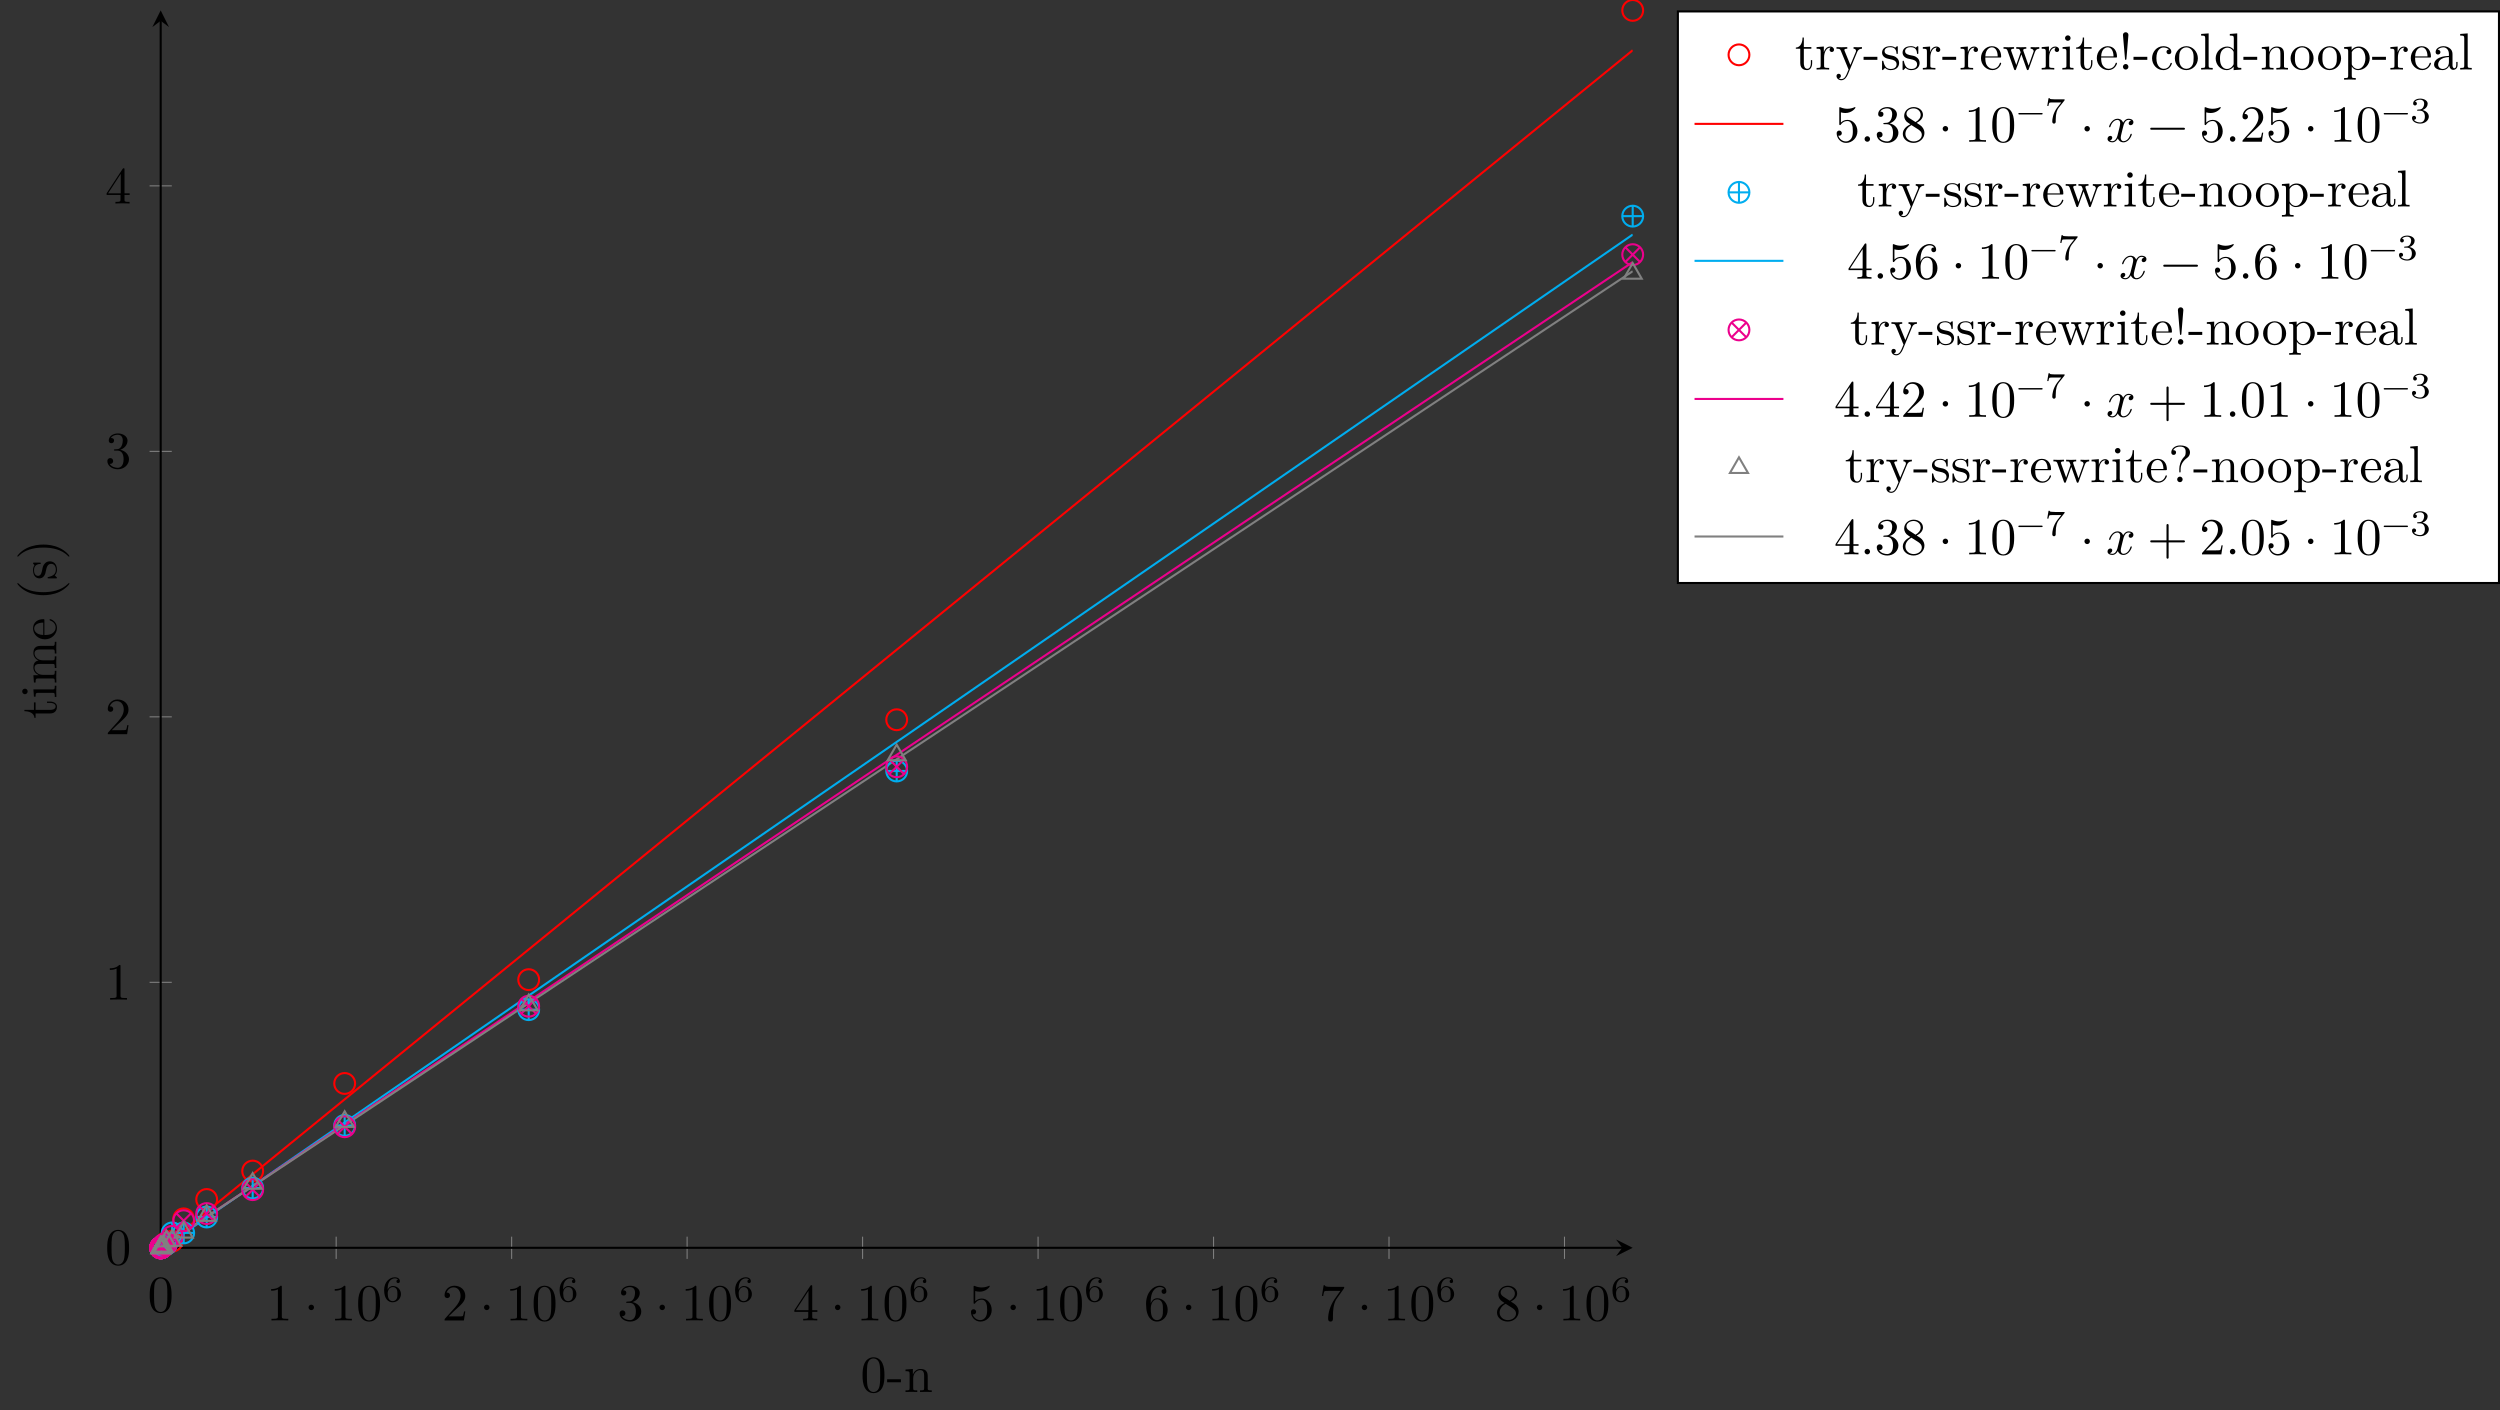 <?xml version="1.0" encoding="UTF-8"?>
<svg xmlns="http://www.w3.org/2000/svg" xmlns:xlink="http://www.w3.org/1999/xlink" width="478.428pt" height="269.927pt" viewBox="0 0 478.428 269.927" version="1.1">
<rect x="0" y="0" width="478.428" height="269.927" fill="#333333" stroke="none"/>
<defs>
<g>
<symbol overflow="visible" id="glyph0-0">
<path style="stroke:none;" d=""/>
</symbol>
<symbol overflow="visible" id="glyph0-1">
<path style="stroke:none;" d="M 4.578 -3.188 C 4.578 -3.984 4.531 -4.781 4.188 -5.516 C 3.734 -6.484 2.906 -6.641 2.5 -6.641 C 1.891 -6.641 1.172 -6.375 0.75 -5.453 C 0.438 -4.766 0.391 -3.984 0.391 -3.188 C 0.391 -2.438 0.422 -1.547 0.844 -0.781 C 1.266 0.016 2 0.219 2.484 0.219 C 3.016 0.219 3.781 0.016 4.219 -0.938 C 4.531 -1.625 4.578 -2.406 4.578 -3.188 Z M 3.766 -3.312 C 3.766 -2.562 3.766 -1.891 3.656 -1.25 C 3.5 -0.297 2.938 0 2.484 0 C 2.094 0 1.5 -0.25 1.328 -1.203 C 1.219 -1.797 1.219 -2.719 1.219 -3.312 C 1.219 -3.953 1.219 -4.609 1.297 -5.141 C 1.484 -6.328 2.234 -6.422 2.484 -6.422 C 2.812 -6.422 3.469 -6.234 3.656 -5.25 C 3.766 -4.688 3.766 -3.938 3.766 -3.312 Z M 3.766 -3.312 "/>
</symbol>
<symbol overflow="visible" id="glyph0-2">
<path style="stroke:none;" d="M 4.172 0 L 4.172 -0.312 L 3.859 -0.312 C 2.953 -0.312 2.938 -0.422 2.938 -0.781 L 2.938 -6.375 C 2.938 -6.625 2.938 -6.641 2.703 -6.641 C 2.078 -6 1.203 -6 0.891 -6 L 0.891 -5.688 C 1.094 -5.688 1.672 -5.688 2.188 -5.953 L 2.188 -0.781 C 2.188 -0.422 2.156 -0.312 1.266 -0.312 L 0.953 -0.312 L 0.953 0 C 1.297 -0.031 2.156 -0.031 2.562 -0.031 C 2.953 -0.031 3.828 -0.031 4.172 0 Z M 4.172 0 "/>
</symbol>
<symbol overflow="visible" id="glyph0-3">
<path style="stroke:none;" d="M 1.906 -2.5 C 1.906 -2.781 1.672 -3.016 1.391 -3.016 C 1.094 -3.016 0.859 -2.781 0.859 -2.5 C 0.859 -2.203 1.094 -1.969 1.391 -1.969 C 1.672 -1.969 1.906 -2.203 1.906 -2.5 Z M 1.906 -2.5 "/>
</symbol>
<symbol overflow="visible" id="glyph0-4">
<path style="stroke:none;" d="M 4.469 -1.734 L 4.234 -1.734 C 4.172 -1.438 4.109 -1 4 -0.844 C 3.938 -0.766 3.281 -0.766 3.062 -0.766 L 1.266 -0.766 L 2.328 -1.797 C 3.875 -3.172 4.469 -3.703 4.469 -4.703 C 4.469 -5.844 3.578 -6.641 2.359 -6.641 C 1.234 -6.641 0.5 -5.719 0.5 -4.828 C 0.5 -4.281 1 -4.281 1.031 -4.281 C 1.203 -4.281 1.547 -4.391 1.547 -4.812 C 1.547 -5.062 1.359 -5.328 1.016 -5.328 C 0.938 -5.328 0.922 -5.328 0.891 -5.312 C 1.109 -5.969 1.656 -6.328 2.234 -6.328 C 3.141 -6.328 3.562 -5.516 3.562 -4.703 C 3.562 -3.906 3.078 -3.125 2.516 -2.5 L 0.609 -0.375 C 0.5 -0.266 0.5 -0.234 0.5 0 L 4.203 0 Z M 4.469 -1.734 "/>
</symbol>
<symbol overflow="visible" id="glyph0-5">
<path style="stroke:none;" d="M 4.562 -1.703 C 4.562 -2.516 3.922 -3.297 2.891 -3.516 C 3.703 -3.781 4.281 -4.469 4.281 -5.266 C 4.281 -6.078 3.406 -6.641 2.453 -6.641 C 1.453 -6.641 0.688 -6.047 0.688 -5.281 C 0.688 -4.953 0.906 -4.766 1.203 -4.766 C 1.5 -4.766 1.703 -4.984 1.703 -5.281 C 1.703 -5.766 1.234 -5.766 1.094 -5.766 C 1.391 -6.266 2.047 -6.391 2.406 -6.391 C 2.828 -6.391 3.375 -6.172 3.375 -5.281 C 3.375 -5.156 3.344 -4.578 3.094 -4.141 C 2.797 -3.656 2.453 -3.625 2.203 -3.625 C 2.125 -3.609 1.891 -3.594 1.812 -3.594 C 1.734 -3.578 1.672 -3.562 1.672 -3.469 C 1.672 -3.359 1.734 -3.359 1.906 -3.359 L 2.344 -3.359 C 3.156 -3.359 3.531 -2.688 3.531 -1.703 C 3.531 -0.344 2.844 -0.062 2.406 -0.062 C 1.969 -0.062 1.219 -0.234 0.875 -0.812 C 1.219 -0.766 1.531 -0.984 1.531 -1.359 C 1.531 -1.719 1.266 -1.922 0.984 -1.922 C 0.734 -1.922 0.422 -1.781 0.422 -1.344 C 0.422 -0.438 1.344 0.219 2.438 0.219 C 3.656 0.219 4.562 -0.688 4.562 -1.703 Z M 4.562 -1.703 "/>
</symbol>
<symbol overflow="visible" id="glyph0-6">
<path style="stroke:none;" d="M 4.688 -1.641 L 4.688 -1.953 L 3.703 -1.953 L 3.703 -6.484 C 3.703 -6.688 3.703 -6.75 3.531 -6.75 C 3.453 -6.75 3.422 -6.75 3.344 -6.625 L 0.281 -1.953 L 0.281 -1.641 L 2.938 -1.641 L 2.938 -0.781 C 2.938 -0.422 2.906 -0.312 2.172 -0.312 L 1.969 -0.312 L 1.969 0 C 2.375 -0.031 2.891 -0.031 3.312 -0.031 C 3.734 -0.031 4.25 -0.031 4.672 0 L 4.672 -0.312 L 4.453 -0.312 C 3.719 -0.312 3.703 -0.422 3.703 -0.781 L 3.703 -1.641 Z M 2.984 -1.953 L 0.562 -1.953 L 2.984 -5.672 Z M 2.984 -1.953 "/>
</symbol>
<symbol overflow="visible" id="glyph0-7">
<path style="stroke:none;" d="M 4.469 -2 C 4.469 -3.188 3.656 -4.188 2.578 -4.188 C 2.109 -4.188 1.672 -4.031 1.312 -3.672 L 1.312 -5.625 C 1.516 -5.562 1.844 -5.5 2.156 -5.5 C 3.391 -5.5 4.094 -6.406 4.094 -6.531 C 4.094 -6.594 4.062 -6.641 3.984 -6.641 C 3.984 -6.641 3.953 -6.641 3.906 -6.609 C 3.703 -6.516 3.219 -6.312 2.547 -6.312 C 2.156 -6.312 1.688 -6.391 1.219 -6.594 C 1.141 -6.625 1.109 -6.625 1.109 -6.625 C 1 -6.625 1 -6.547 1 -6.391 L 1 -3.438 C 1 -3.266 1 -3.188 1.141 -3.188 C 1.219 -3.188 1.234 -3.203 1.281 -3.266 C 1.391 -3.422 1.75 -3.969 2.562 -3.969 C 3.078 -3.969 3.328 -3.516 3.406 -3.328 C 3.562 -2.953 3.594 -2.578 3.594 -2.078 C 3.594 -1.719 3.594 -1.125 3.344 -0.703 C 3.109 -0.312 2.734 -0.062 2.281 -0.062 C 1.562 -0.062 0.984 -0.594 0.812 -1.172 C 0.844 -1.172 0.875 -1.156 0.984 -1.156 C 1.312 -1.156 1.484 -1.406 1.484 -1.641 C 1.484 -1.891 1.312 -2.141 0.984 -2.141 C 0.844 -2.141 0.5 -2.062 0.5 -1.609 C 0.5 -0.75 1.188 0.219 2.297 0.219 C 3.453 0.219 4.469 -0.734 4.469 -2 Z M 4.469 -2 "/>
</symbol>
<symbol overflow="visible" id="glyph0-8">
<path style="stroke:none;" d="M 4.562 -2.031 C 4.562 -3.297 3.672 -4.25 2.562 -4.25 C 1.891 -4.25 1.516 -3.75 1.312 -3.266 L 1.312 -3.516 C 1.312 -6.031 2.547 -6.391 3.062 -6.391 C 3.297 -6.391 3.719 -6.328 3.938 -5.984 C 3.781 -5.984 3.391 -5.984 3.391 -5.547 C 3.391 -5.234 3.625 -5.078 3.844 -5.078 C 4 -5.078 4.312 -5.172 4.312 -5.562 C 4.312 -6.156 3.875 -6.641 3.047 -6.641 C 1.766 -6.641 0.422 -5.359 0.422 -3.156 C 0.422 -0.484 1.578 0.219 2.5 0.219 C 3.609 0.219 4.562 -0.719 4.562 -2.031 Z M 3.656 -2.047 C 3.656 -1.562 3.656 -1.062 3.484 -0.703 C 3.188 -0.109 2.734 -0.062 2.5 -0.062 C 1.875 -0.062 1.578 -0.656 1.516 -0.812 C 1.328 -1.281 1.328 -2.078 1.328 -2.25 C 1.328 -3.031 1.656 -4.031 2.547 -4.031 C 2.719 -4.031 3.172 -4.031 3.484 -3.406 C 3.656 -3.047 3.656 -2.531 3.656 -2.047 Z M 3.656 -2.047 "/>
</symbol>
<symbol overflow="visible" id="glyph0-9">
<path style="stroke:none;" d="M 4.828 -6.422 L 2.406 -6.422 C 1.203 -6.422 1.172 -6.547 1.141 -6.734 L 0.891 -6.734 L 0.562 -4.688 L 0.812 -4.688 C 0.844 -4.844 0.922 -5.469 1.062 -5.594 C 1.125 -5.656 1.906 -5.656 2.031 -5.656 L 4.094 -5.656 L 2.984 -4.078 C 2.078 -2.734 1.75 -1.344 1.75 -0.328 C 1.75 -0.234 1.75 0.219 2.219 0.219 C 2.672 0.219 2.672 -0.234 2.672 -0.328 L 2.672 -0.844 C 2.672 -1.391 2.703 -1.938 2.781 -2.469 C 2.828 -2.703 2.953 -3.562 3.406 -4.172 L 4.75 -6.078 C 4.828 -6.188 4.828 -6.203 4.828 -6.422 Z M 4.828 -6.422 "/>
</symbol>
<symbol overflow="visible" id="glyph0-10">
<path style="stroke:none;" d="M 4.562 -1.672 C 4.562 -2.031 4.453 -2.484 4.062 -2.906 C 3.875 -3.109 3.719 -3.203 3.078 -3.609 C 3.797 -3.984 4.281 -4.5 4.281 -5.156 C 4.281 -6.078 3.406 -6.641 2.5 -6.641 C 1.5 -6.641 0.688 -5.906 0.688 -4.969 C 0.688 -4.797 0.703 -4.344 1.125 -3.875 C 1.234 -3.766 1.609 -3.516 1.859 -3.344 C 1.281 -3.047 0.422 -2.5 0.422 -1.5 C 0.422 -0.453 1.438 0.219 2.484 0.219 C 3.609 0.219 4.562 -0.609 4.562 -1.672 Z M 3.844 -5.156 C 3.844 -4.578 3.453 -4.109 2.859 -3.766 L 1.625 -4.562 C 1.172 -4.859 1.125 -5.188 1.125 -5.359 C 1.125 -5.969 1.781 -6.391 2.484 -6.391 C 3.203 -6.391 3.844 -5.875 3.844 -5.156 Z M 4.062 -1.312 C 4.062 -0.578 3.312 -0.062 2.5 -0.062 C 1.641 -0.062 0.922 -0.672 0.922 -1.5 C 0.922 -2.078 1.234 -2.719 2.078 -3.188 L 3.312 -2.406 C 3.594 -2.219 4.062 -1.922 4.062 -1.312 Z M 4.062 -1.312 "/>
</symbol>
<symbol overflow="visible" id="glyph0-11">
<path style="stroke:none;" d="M 1.906 -0.531 C 1.906 -0.812 1.672 -1.062 1.391 -1.062 C 1.094 -1.062 0.859 -0.812 0.859 -0.531 C 0.859 -0.234 1.094 0 1.391 0 C 1.672 0 1.906 -0.234 1.906 -0.531 Z M 1.906 -0.531 "/>
</symbol>
<symbol overflow="visible" id="glyph0-12">
<path style="stroke:none;" d="M 5.25 -3.75 C 5.25 -4.266 4.672 -4.406 4.328 -4.406 C 3.75 -4.406 3.406 -3.875 3.281 -3.656 C 3.031 -4.312 2.5 -4.406 2.203 -4.406 C 1.172 -4.406 0.594 -3.125 0.594 -2.875 C 0.594 -2.766 0.719 -2.766 0.719 -2.766 C 0.797 -2.766 0.828 -2.797 0.844 -2.875 C 1.188 -3.938 1.844 -4.188 2.188 -4.188 C 2.375 -4.188 2.719 -4.094 2.719 -3.516 C 2.719 -3.203 2.547 -2.547 2.188 -1.141 C 2.031 -0.531 1.672 -0.109 1.234 -0.109 C 1.172 -0.109 0.953 -0.109 0.734 -0.234 C 0.984 -0.297 1.203 -0.5 1.203 -0.781 C 1.203 -1.047 0.984 -1.125 0.844 -1.125 C 0.531 -1.125 0.297 -0.875 0.297 -0.547 C 0.297 -0.094 0.781 0.109 1.219 0.109 C 1.891 0.109 2.25 -0.594 2.266 -0.641 C 2.391 -0.281 2.75 0.109 3.344 0.109 C 4.375 0.109 4.938 -1.172 4.938 -1.422 C 4.938 -1.531 4.859 -1.531 4.828 -1.531 C 4.734 -1.531 4.719 -1.484 4.688 -1.422 C 4.359 -0.344 3.688 -0.109 3.375 -0.109 C 2.984 -0.109 2.828 -0.422 2.828 -0.766 C 2.828 -0.984 2.875 -1.203 2.984 -1.641 L 3.328 -3.016 C 3.391 -3.266 3.625 -4.188 4.312 -4.188 C 4.359 -4.188 4.609 -4.188 4.812 -4.062 C 4.531 -4 4.344 -3.766 4.344 -3.516 C 4.344 -3.359 4.453 -3.172 4.719 -3.172 C 4.938 -3.172 5.25 -3.344 5.25 -3.75 Z M 5.25 -3.75 "/>
</symbol>
<symbol overflow="visible" id="glyph0-13">
<path style="stroke:none;" d="M 7.203 -2.5 C 7.203 -2.609 7.109 -2.688 7 -2.688 L 0.75 -2.688 C 0.641 -2.688 0.562 -2.609 0.562 -2.5 C 0.562 -2.375 0.641 -2.297 0.75 -2.297 L 7 -2.297 C 7.109 -2.297 7.203 -2.375 7.203 -2.5 Z M 7.203 -2.5 "/>
</symbol>
<symbol overflow="visible" id="glyph0-14">
<path style="stroke:none;" d="M 7.203 -2.5 C 7.203 -2.609 7.109 -2.688 7 -2.688 L 4.078 -2.688 L 4.078 -5.609 C 4.078 -5.719 3.984 -5.812 3.875 -5.812 C 3.766 -5.812 3.672 -5.719 3.672 -5.609 L 3.672 -2.688 L 0.75 -2.688 C 0.641 -2.688 0.562 -2.609 0.562 -2.5 C 0.562 -2.375 0.641 -2.297 0.75 -2.297 L 3.672 -2.297 L 3.672 0.625 C 3.672 0.734 3.766 0.828 3.875 0.828 C 3.984 0.828 4.078 0.734 4.078 0.625 L 4.078 -2.297 L 7 -2.297 C 7.109 -2.297 7.203 -2.375 7.203 -2.5 Z M 7.203 -2.5 "/>
</symbol>
<symbol overflow="visible" id="glyph1-0">
<path style="stroke:none;" d=""/>
</symbol>
<symbol overflow="visible" id="glyph1-1">
<path style="stroke:none;" d="M 3.594 -1.422 C 3.594 -2.312 2.891 -2.969 2.062 -2.969 C 1.516 -2.969 1.203 -2.594 1.047 -2.281 C 1.047 -2.859 1.094 -3.375 1.359 -3.797 C 1.594 -4.172 1.984 -4.438 2.422 -4.438 C 2.641 -4.438 2.906 -4.375 3.047 -4.188 C 2.875 -4.172 2.734 -4.062 2.734 -3.859 C 2.734 -3.688 2.844 -3.531 3.062 -3.531 C 3.266 -3.531 3.391 -3.672 3.391 -3.875 C 3.391 -4.281 3.094 -4.641 2.406 -4.641 C 1.406 -4.641 0.375 -3.719 0.375 -2.219 C 0.375 -0.406 1.234 0.141 2 0.141 C 2.844 0.141 3.594 -0.516 3.594 -1.422 Z M 2.922 -1.422 C 2.922 -1.031 2.922 -0.734 2.734 -0.469 C 2.562 -0.219 2.344 -0.078 2 -0.078 C 1.641 -0.078 1.375 -0.281 1.234 -0.594 C 1.125 -0.797 1.062 -1.156 1.062 -1.578 C 1.062 -2.25 1.469 -2.766 2.031 -2.766 C 2.359 -2.766 2.562 -2.641 2.75 -2.391 C 2.906 -2.125 2.922 -1.828 2.922 -1.422 Z M 2.922 -1.422 "/>
</symbol>
<symbol overflow="visible" id="glyph1-2">
<path style="stroke:none;" d="M 5.047 -1.75 C 5.047 -1.828 4.984 -1.891 4.906 -1.891 L 0.531 -1.891 C 0.453 -1.891 0.391 -1.828 0.391 -1.75 C 0.391 -1.672 0.453 -1.609 0.531 -1.609 L 4.906 -1.609 C 4.984 -1.609 5.047 -1.672 5.047 -1.75 Z M 5.047 -1.75 "/>
</symbol>
<symbol overflow="visible" id="glyph1-3">
<path style="stroke:none;" d="M 3.812 -4.5 L 1.984 -4.5 C 1.703 -4.5 1.625 -4.5 1.375 -4.531 C 1 -4.547 0.984 -4.609 0.969 -4.719 L 0.734 -4.719 L 0.484 -3.234 L 0.719 -3.234 C 0.734 -3.328 0.812 -3.797 0.922 -3.859 C 0.984 -3.906 1.547 -3.906 1.641 -3.906 L 3.172 -3.906 L 2.438 -2.984 C 1.531 -1.781 1.453 -0.672 1.453 -0.266 C 1.453 -0.188 1.453 0.141 1.781 0.141 C 2.109 0.141 2.109 -0.172 2.109 -0.266 L 2.109 -0.547 C 2.109 -1.906 2.391 -2.516 2.688 -2.906 L 3.734 -4.219 C 3.812 -4.297 3.812 -4.312 3.812 -4.5 Z M 3.812 -4.5 "/>
</symbol>
<symbol overflow="visible" id="glyph1-4">
<path style="stroke:none;" d="M 3.594 -1.203 C 3.594 -1.75 3.141 -2.297 2.375 -2.453 C 3.109 -2.719 3.375 -3.25 3.375 -3.672 C 3.375 -4.219 2.734 -4.641 1.969 -4.641 C 1.188 -4.641 0.594 -4.266 0.594 -3.703 C 0.594 -3.469 0.75 -3.328 0.953 -3.328 C 1.172 -3.328 1.312 -3.5 1.312 -3.688 C 1.312 -3.891 1.172 -4.031 0.953 -4.047 C 1.203 -4.359 1.688 -4.438 1.938 -4.438 C 2.25 -4.438 2.703 -4.281 2.703 -3.672 C 2.703 -3.375 2.594 -3.062 2.422 -2.844 C 2.188 -2.578 1.984 -2.562 1.641 -2.547 C 1.469 -2.531 1.453 -2.531 1.422 -2.516 C 1.422 -2.516 1.344 -2.5 1.344 -2.438 C 1.344 -2.328 1.406 -2.328 1.531 -2.328 L 1.906 -2.328 C 2.453 -2.328 2.844 -1.953 2.844 -1.203 C 2.844 -0.344 2.344 -0.078 1.938 -0.078 C 1.656 -0.078 1.047 -0.156 0.75 -0.578 C 1.078 -0.594 1.156 -0.812 1.156 -0.969 C 1.156 -1.188 0.984 -1.344 0.766 -1.344 C 0.578 -1.344 0.375 -1.234 0.375 -0.938 C 0.375 -0.281 1.109 0.141 1.953 0.141 C 2.922 0.141 3.594 -0.516 3.594 -1.203 Z M 3.594 -1.203 "/>
</symbol>
<symbol overflow="visible" id="glyph2-0">
<path style="stroke:none;" d=""/>
</symbol>
<symbol overflow="visible" id="glyph2-1">
<path style="stroke:none;" d="M 4.578 -3.188 C 4.578 -3.984 4.531 -4.781 4.188 -5.516 C 3.734 -6.484 2.906 -6.641 2.5 -6.641 C 1.891 -6.641 1.172 -6.375 0.75 -5.453 C 0.438 -4.766 0.391 -3.984 0.391 -3.188 C 0.391 -2.438 0.422 -1.547 0.844 -0.781 C 1.266 0.016 2 0.219 2.484 0.219 C 3.016 0.219 3.781 0.016 4.219 -0.938 C 4.531 -1.625 4.578 -2.406 4.578 -3.188 Z M 3.766 -3.312 C 3.766 -2.562 3.766 -1.891 3.656 -1.25 C 3.5 -0.297 2.938 0 2.484 0 C 2.094 0 1.5 -0.25 1.328 -1.203 C 1.219 -1.797 1.219 -2.719 1.219 -3.312 C 1.219 -3.953 1.219 -4.609 1.297 -5.141 C 1.484 -6.328 2.234 -6.422 2.484 -6.422 C 2.812 -6.422 3.469 -6.234 3.656 -5.25 C 3.766 -4.688 3.766 -3.938 3.766 -3.312 Z M 3.766 -3.312 "/>
</symbol>
<symbol overflow="visible" id="glyph2-2">
<path style="stroke:none;" d="M 2.75 -1.859 L 2.75 -2.438 L 0.109 -2.438 L 0.109 -1.859 Z M 2.75 -1.859 "/>
</symbol>
<symbol overflow="visible" id="glyph2-3">
<path style="stroke:none;" d="M 5.328 0 L 5.328 -0.312 C 4.812 -0.312 4.562 -0.312 4.562 -0.609 L 4.562 -2.516 C 4.562 -3.375 4.562 -3.672 4.25 -4.031 C 4.109 -4.203 3.781 -4.406 3.203 -4.406 C 2.469 -4.406 2 -3.984 1.719 -3.359 L 1.719 -4.406 L 0.312 -4.297 L 0.312 -3.984 C 1.016 -3.984 1.094 -3.922 1.094 -3.422 L 1.094 -0.75 C 1.094 -0.312 0.984 -0.312 0.312 -0.312 L 0.312 0 L 1.453 -0.031 L 2.562 0 L 2.562 -0.312 C 1.891 -0.312 1.781 -0.312 1.781 -0.75 L 1.781 -2.594 C 1.781 -3.625 2.5 -4.188 3.125 -4.188 C 3.766 -4.188 3.875 -3.656 3.875 -3.078 L 3.875 -0.75 C 3.875 -0.312 3.766 -0.312 3.094 -0.312 L 3.094 0 L 4.219 -0.031 Z M 5.328 0 "/>
</symbol>
<symbol overflow="visible" id="glyph2-4">
<path style="stroke:none;" d="M 3.312 -1.234 L 3.312 -1.797 L 3.062 -1.797 L 3.062 -1.25 C 3.062 -0.516 2.766 -0.141 2.391 -0.141 C 1.719 -0.141 1.719 -1.047 1.719 -1.219 L 1.719 -3.984 L 3.156 -3.984 L 3.156 -4.297 L 1.719 -4.297 L 1.719 -6.125 L 1.469 -6.125 C 1.469 -5.312 1.172 -4.25 0.188 -4.203 L 0.188 -3.984 L 1.031 -3.984 L 1.031 -1.234 C 1.031 -0.016 1.969 0.109 2.328 0.109 C 3.031 0.109 3.312 -0.594 3.312 -1.234 Z M 3.312 -1.234 "/>
</symbol>
<symbol overflow="visible" id="glyph2-5">
<path style="stroke:none;" d="M 3.625 -3.797 C 3.625 -4.109 3.312 -4.406 2.891 -4.406 C 2.156 -4.406 1.797 -3.734 1.672 -3.312 L 1.672 -4.406 L 0.281 -4.297 L 0.281 -3.984 C 0.984 -3.984 1.062 -3.922 1.062 -3.422 L 1.062 -0.75 C 1.062 -0.312 0.953 -0.312 0.281 -0.312 L 0.281 0 L 1.422 -0.031 C 1.812 -0.031 2.281 -0.031 2.688 0 L 2.688 -0.312 L 2.469 -0.312 C 1.734 -0.312 1.719 -0.422 1.719 -0.781 L 1.719 -2.312 C 1.719 -3.297 2.141 -4.188 2.891 -4.188 C 2.953 -4.188 2.984 -4.188 3 -4.172 C 2.969 -4.172 2.766 -4.047 2.766 -3.781 C 2.766 -3.516 2.984 -3.359 3.203 -3.359 C 3.375 -3.359 3.625 -3.484 3.625 -3.797 Z M 3.625 -3.797 "/>
</symbol>
<symbol overflow="visible" id="glyph2-6">
<path style="stroke:none;" d="M 5.062 -3.984 L 5.062 -4.297 C 4.828 -4.281 4.547 -4.266 4.312 -4.266 L 3.453 -4.297 L 3.453 -3.984 C 3.766 -3.984 3.922 -3.812 3.922 -3.562 C 3.922 -3.453 3.906 -3.438 3.859 -3.312 L 2.844 -0.875 L 1.75 -3.547 C 1.703 -3.656 1.688 -3.688 1.688 -3.734 C 1.688 -3.984 2.047 -3.984 2.25 -3.984 L 2.25 -4.297 L 1.156 -4.266 C 0.891 -4.266 0.484 -4.281 0.188 -4.297 L 0.188 -3.984 C 0.672 -3.984 0.859 -3.984 1 -3.641 L 2.5 0 L 2.25 0.594 C 2.031 1.141 1.75 1.828 1.109 1.828 C 1.062 1.828 0.828 1.828 0.641 1.641 C 0.953 1.609 1.031 1.391 1.031 1.219 C 1.031 0.969 0.844 0.812 0.609 0.812 C 0.406 0.812 0.188 0.938 0.188 1.234 C 0.188 1.688 0.609 2.047 1.109 2.047 C 1.734 2.047 2.141 1.469 2.375 0.906 L 4.141 -3.344 C 4.391 -3.984 4.906 -3.984 5.062 -3.984 Z M 5.062 -3.984 "/>
</symbol>
<symbol overflow="visible" id="glyph2-7">
<path style="stroke:none;" d="M 3.594 -1.281 C 3.594 -1.797 3.297 -2.109 3.172 -2.219 C 2.844 -2.547 2.453 -2.625 2.031 -2.703 C 1.469 -2.812 0.812 -2.938 0.812 -3.516 C 0.812 -3.875 1.062 -4.281 1.922 -4.281 C 3.016 -4.281 3.078 -3.375 3.094 -3.078 C 3.094 -2.984 3.203 -2.984 3.203 -2.984 C 3.344 -2.984 3.344 -3.031 3.344 -3.219 L 3.344 -4.234 C 3.344 -4.391 3.344 -4.469 3.234 -4.469 C 3.188 -4.469 3.156 -4.469 3.031 -4.344 C 3 -4.312 2.906 -4.219 2.859 -4.188 C 2.484 -4.469 2.078 -4.469 1.922 -4.469 C 0.703 -4.469 0.328 -3.797 0.328 -3.234 C 0.328 -2.891 0.484 -2.609 0.75 -2.391 C 1.078 -2.141 1.359 -2.078 2.078 -1.938 C 2.297 -1.891 3.109 -1.734 3.109 -1.016 C 3.109 -0.516 2.766 -0.109 1.984 -0.109 C 1.141 -0.109 0.781 -0.672 0.594 -1.531 C 0.562 -1.656 0.562 -1.688 0.453 -1.688 C 0.328 -1.688 0.328 -1.625 0.328 -1.453 L 0.328 -0.125 C 0.328 0.047 0.328 0.109 0.438 0.109 C 0.484 0.109 0.5 0.094 0.688 -0.094 C 0.703 -0.109 0.703 -0.125 0.891 -0.312 C 1.328 0.094 1.781 0.109 1.984 0.109 C 3.125 0.109 3.594 -0.562 3.594 -1.281 Z M 3.594 -1.281 "/>
</symbol>
<symbol overflow="visible" id="glyph2-8">
<path style="stroke:none;" d="M 4.141 -1.188 C 4.141 -1.281 4.062 -1.312 4 -1.312 C 3.922 -1.312 3.891 -1.25 3.875 -1.172 C 3.531 -0.141 2.625 -0.141 2.531 -0.141 C 2.031 -0.141 1.641 -0.438 1.406 -0.812 C 1.109 -1.281 1.109 -1.938 1.109 -2.297 L 3.891 -2.297 C 4.109 -2.297 4.141 -2.297 4.141 -2.516 C 4.141 -3.5 3.594 -4.469 2.359 -4.469 C 1.203 -4.469 0.281 -3.438 0.281 -2.188 C 0.281 -0.859 1.328 0.109 2.469 0.109 C 3.688 0.109 4.141 -1 4.141 -1.188 Z M 3.484 -2.516 L 1.109 -2.516 C 1.172 -4 2.016 -4.25 2.359 -4.25 C 3.375 -4.25 3.484 -2.906 3.484 -2.516 Z M 3.484 -2.516 "/>
</symbol>
<symbol overflow="visible" id="glyph2-9">
<path style="stroke:none;" d="M 7.016 -3.984 L 7.016 -4.297 C 6.781 -4.281 6.5 -4.266 6.281 -4.266 L 5.359 -4.297 L 5.359 -3.984 C 5.719 -3.984 5.938 -3.797 5.938 -3.516 C 5.938 -3.453 5.938 -3.422 5.875 -3.297 L 4.969 -0.75 L 3.984 -3.531 C 3.953 -3.656 3.938 -3.672 3.938 -3.719 C 3.938 -3.984 4.328 -3.984 4.531 -3.984 L 4.531 -4.297 L 3.484 -4.266 C 3.188 -4.266 2.906 -4.281 2.609 -4.297 L 2.609 -3.984 C 2.969 -3.984 3.125 -3.969 3.234 -3.844 C 3.281 -3.781 3.391 -3.484 3.453 -3.297 L 2.609 -0.875 L 1.656 -3.531 C 1.609 -3.656 1.609 -3.672 1.609 -3.719 C 1.609 -3.984 2 -3.984 2.188 -3.984 L 2.188 -4.297 L 1.109 -4.266 L 0.172 -4.297 L 0.172 -3.984 C 0.672 -3.984 0.797 -3.953 0.922 -3.641 L 2.172 -0.109 C 2.219 0.031 2.25 0.109 2.375 0.109 C 2.516 0.109 2.531 0.047 2.578 -0.094 L 3.594 -2.906 L 4.609 -0.078 C 4.641 0.031 4.672 0.109 4.812 0.109 C 4.938 0.109 4.969 0.016 5 -0.078 L 6.172 -3.344 C 6.344 -3.844 6.656 -3.984 7.016 -3.984 Z M 7.016 -3.984 "/>
</symbol>
<symbol overflow="visible" id="glyph2-10">
<path style="stroke:none;" d="M 2.469 0 L 2.469 -0.312 C 1.797 -0.312 1.766 -0.359 1.766 -0.75 L 1.766 -4.406 L 0.375 -4.297 L 0.375 -3.984 C 1.016 -3.984 1.109 -3.922 1.109 -3.438 L 1.109 -0.75 C 1.109 -0.312 1 -0.312 0.328 -0.312 L 0.328 0 L 1.422 -0.031 C 1.781 -0.031 2.125 -0.016 2.469 0 Z M 1.906 -6.016 C 1.906 -6.297 1.688 -6.547 1.391 -6.547 C 1.047 -6.547 0.844 -6.266 0.844 -6.016 C 0.844 -5.75 1.078 -5.5 1.375 -5.5 C 1.719 -5.5 1.906 -5.766 1.906 -6.016 Z M 1.906 -6.016 "/>
</symbol>
<symbol overflow="visible" id="glyph2-11">
<path style="stroke:none;" d="M 1.906 -6.625 C 1.906 -6.953 1.641 -7.141 1.391 -7.141 C 1.125 -7.141 0.859 -6.953 0.859 -6.625 L 1.25 -2.094 C 1.25 -1.938 1.266 -1.859 1.391 -1.859 C 1.484 -1.859 1.516 -1.906 1.531 -2.078 Z M 1.906 -0.531 C 1.906 -0.812 1.672 -1.062 1.391 -1.062 C 1.094 -1.062 0.859 -0.812 0.859 -0.531 C 0.859 -0.234 1.094 0 1.391 0 C 1.672 0 1.906 -0.234 1.906 -0.531 Z M 1.906 -0.531 "/>
</symbol>
<symbol overflow="visible" id="glyph2-12">
<path style="stroke:none;" d="M 4.141 -1.188 C 4.141 -1.281 4.031 -1.281 4 -1.281 C 3.922 -1.281 3.891 -1.25 3.875 -1.188 C 3.594 -0.266 2.938 -0.141 2.578 -0.141 C 2.047 -0.141 1.172 -0.562 1.172 -2.172 C 1.172 -3.797 1.984 -4.219 2.516 -4.219 C 2.609 -4.219 3.234 -4.203 3.578 -3.844 C 3.172 -3.812 3.109 -3.516 3.109 -3.391 C 3.109 -3.125 3.297 -2.938 3.562 -2.938 C 3.828 -2.938 4.031 -3.094 4.031 -3.406 C 4.031 -4.078 3.266 -4.469 2.5 -4.469 C 1.25 -4.469 0.344 -3.391 0.344 -2.156 C 0.344 -0.875 1.328 0.109 2.484 0.109 C 3.812 0.109 4.141 -1.094 4.141 -1.188 Z M 4.141 -1.188 "/>
</symbol>
<symbol overflow="visible" id="glyph2-13">
<path style="stroke:none;" d="M 4.688 -2.141 C 4.688 -3.406 3.703 -4.469 2.5 -4.469 C 1.25 -4.469 0.281 -3.375 0.281 -2.141 C 0.281 -0.844 1.312 0.109 2.484 0.109 C 3.688 0.109 4.688 -0.875 4.688 -2.141 Z M 3.875 -2.219 C 3.875 -1.859 3.875 -1.312 3.656 -0.875 C 3.422 -0.422 2.984 -0.141 2.5 -0.141 C 2.062 -0.141 1.625 -0.344 1.359 -0.812 C 1.109 -1.25 1.109 -1.859 1.109 -2.219 C 1.109 -2.609 1.109 -3.141 1.344 -3.578 C 1.609 -4.031 2.078 -4.25 2.484 -4.25 C 2.922 -4.25 3.344 -4.031 3.609 -3.594 C 3.875 -3.172 3.875 -2.594 3.875 -2.219 Z M 3.875 -2.219 "/>
</symbol>
<symbol overflow="visible" id="glyph2-14">
<path style="stroke:none;" d="M 2.547 0 L 2.547 -0.312 C 1.875 -0.312 1.766 -0.312 1.766 -0.75 L 1.766 -6.922 L 0.328 -6.812 L 0.328 -6.5 C 1.031 -6.5 1.109 -6.438 1.109 -5.938 L 1.109 -0.75 C 1.109 -0.312 1 -0.312 0.328 -0.312 L 0.328 0 L 1.438 -0.031 Z M 2.547 0 "/>
</symbol>
<symbol overflow="visible" id="glyph2-15">
<path style="stroke:none;" d="M 5.25 0 L 5.25 -0.312 C 4.562 -0.312 4.469 -0.375 4.469 -0.875 L 4.469 -6.922 L 3.047 -6.812 L 3.047 -6.5 C 3.734 -6.5 3.812 -6.438 3.812 -5.938 L 3.812 -3.781 C 3.531 -4.141 3.094 -4.406 2.562 -4.406 C 1.391 -4.406 0.344 -3.422 0.344 -2.141 C 0.344 -0.875 1.312 0.109 2.453 0.109 C 3.094 0.109 3.531 -0.234 3.781 -0.547 L 3.781 0.109 Z M 3.781 -1.172 C 3.781 -1 3.781 -0.984 3.672 -0.812 C 3.375 -0.328 2.938 -0.109 2.5 -0.109 C 2.047 -0.109 1.688 -0.375 1.453 -0.75 C 1.203 -1.156 1.172 -1.719 1.172 -2.141 C 1.172 -2.5 1.188 -3.094 1.469 -3.547 C 1.688 -3.859 2.062 -4.188 2.609 -4.188 C 2.953 -4.188 3.375 -4.031 3.672 -3.594 C 3.781 -3.422 3.781 -3.406 3.781 -3.219 Z M 3.781 -1.172 "/>
</symbol>
<symbol overflow="visible" id="glyph2-16">
<path style="stroke:none;" d="M 5.188 -2.156 C 5.188 -3.422 4.234 -4.406 3.109 -4.406 C 2.328 -4.406 1.906 -3.969 1.719 -3.75 L 1.719 -4.406 L 0.281 -4.297 L 0.281 -3.984 C 0.984 -3.984 1.062 -3.922 1.062 -3.484 L 1.062 1.172 C 1.062 1.625 0.953 1.625 0.281 1.625 L 0.281 1.938 L 1.391 1.906 L 2.516 1.938 L 2.516 1.625 C 1.859 1.625 1.75 1.625 1.75 1.172 L 1.75 -0.594 C 1.797 -0.422 2.219 0.109 2.969 0.109 C 4.156 0.109 5.188 -0.875 5.188 -2.156 Z M 4.359 -2.156 C 4.359 -0.953 3.672 -0.109 2.938 -0.109 C 2.531 -0.109 2.156 -0.312 1.891 -0.719 C 1.75 -0.922 1.75 -0.938 1.75 -1.141 L 1.75 -3.359 C 2.031 -3.875 2.516 -4.156 3.031 -4.156 C 3.766 -4.156 4.359 -3.281 4.359 -2.156 Z M 4.359 -2.156 "/>
</symbol>
<symbol overflow="visible" id="glyph2-17">
<path style="stroke:none;" d="M 4.812 -0.891 L 4.812 -1.453 L 4.562 -1.453 L 4.562 -0.891 C 4.562 -0.312 4.312 -0.25 4.203 -0.25 C 3.875 -0.25 3.844 -0.703 3.844 -0.75 L 3.844 -2.734 C 3.844 -3.156 3.844 -3.547 3.484 -3.922 C 3.094 -4.312 2.594 -4.469 2.109 -4.469 C 1.297 -4.469 0.609 -4 0.609 -3.344 C 0.609 -3.047 0.812 -2.875 1.062 -2.875 C 1.344 -2.875 1.531 -3.078 1.531 -3.328 C 1.531 -3.453 1.469 -3.781 1.016 -3.781 C 1.281 -4.141 1.781 -4.25 2.094 -4.25 C 2.578 -4.25 3.156 -3.859 3.156 -2.969 L 3.156 -2.609 C 2.641 -2.578 1.938 -2.547 1.312 -2.25 C 0.562 -1.906 0.312 -1.391 0.312 -0.953 C 0.312 -0.141 1.281 0.109 1.906 0.109 C 2.578 0.109 3.031 -0.297 3.219 -0.75 C 3.266 -0.359 3.531 0.062 4 0.062 C 4.203 0.062 4.812 -0.078 4.812 -0.891 Z M 3.156 -1.391 C 3.156 -0.453 2.438 -0.109 1.984 -0.109 C 1.5 -0.109 1.094 -0.453 1.094 -0.953 C 1.094 -1.5 1.5 -2.328 3.156 -2.391 Z M 3.156 -1.391 "/>
</symbol>
<symbol overflow="visible" id="glyph2-18">
<path style="stroke:none;" d="M 4.141 -5.688 C 4.141 -6.266 3.734 -7.031 2.25 -7.031 C 1.172 -7.031 0.562 -6.344 0.562 -5.703 C 0.562 -5.359 0.781 -5.219 1.016 -5.219 C 1.297 -5.219 1.469 -5.422 1.469 -5.688 C 1.469 -6.125 1.062 -6.125 0.922 -6.125 C 1.219 -6.656 1.797 -6.812 2.219 -6.812 C 3.312 -6.812 3.312 -6.125 3.312 -5.734 C 3.312 -5.156 3.156 -4.969 2.969 -4.797 C 2.312 -4.078 2.094 -3.156 2.094 -2.547 L 2.094 -2.109 C 2.094 -1.922 2.094 -1.859 2.219 -1.859 C 2.344 -1.859 2.344 -1.953 2.344 -2.141 L 2.344 -2.484 C 2.344 -3.734 3.312 -4.453 3.656 -4.703 C 3.922 -4.906 4.141 -5.266 4.141 -5.688 Z M 2.734 -0.531 C 2.734 -0.812 2.5 -1.062 2.219 -1.062 C 1.922 -1.062 1.688 -0.812 1.688 -0.531 C 1.688 -0.234 1.922 0 2.219 0 C 2.5 0 2.734 -0.234 2.734 -0.531 Z M 2.734 -0.531 "/>
</symbol>
<symbol overflow="visible" id="glyph3-0">
<path style="stroke:none;" d=""/>
</symbol>
<symbol overflow="visible" id="glyph3-1">
<path style="stroke:none;" d="M -1.234 -3.312 L -1.797 -3.312 L -1.797 -3.062 L -1.25 -3.062 C -0.516 -3.062 -0.141 -2.766 -0.141 -2.391 C -0.141 -1.719 -1.047 -1.719 -1.219 -1.719 L -3.984 -1.719 L -3.984 -3.156 L -4.297 -3.156 L -4.297 -1.719 L -6.125 -1.719 L -6.125 -1.469 C -5.312 -1.469 -4.25 -1.172 -4.203 -0.188 L -3.984 -0.188 L -3.984 -1.031 L -1.234 -1.031 C -0.016 -1.031 0.109 -1.969 0.109 -2.328 C 0.109 -3.031 -0.594 -3.312 -1.234 -3.312 Z M -1.234 -3.312 "/>
</symbol>
<symbol overflow="visible" id="glyph3-2">
<path style="stroke:none;" d="M 0 -2.469 L -0.312 -2.469 C -0.312 -1.797 -0.359 -1.766 -0.75 -1.766 L -4.406 -1.766 L -4.297 -0.375 L -3.984 -0.375 C -3.984 -1.016 -3.922 -1.109 -3.438 -1.109 L -0.75 -1.109 C -0.312 -1.109 -0.312 -1 -0.312 -0.328 L 0 -0.328 L -0.031 -1.422 C -0.031 -1.781 -0.016 -2.125 0 -2.469 Z M -6.016 -1.906 C -6.297 -1.906 -6.547 -1.688 -6.547 -1.391 C -6.547 -1.047 -6.266 -0.844 -6.016 -0.844 C -5.75 -0.844 -5.5 -1.078 -5.5 -1.375 C -5.5 -1.719 -5.766 -1.906 -6.016 -1.906 Z M -6.016 -1.906 "/>
</symbol>
<symbol overflow="visible" id="glyph3-3">
<path style="stroke:none;" d="M 0 -8.109 L -0.312 -8.109 C -0.312 -7.594 -0.312 -7.344 -0.609 -7.328 L -2.516 -7.328 C -3.375 -7.328 -3.672 -7.328 -4.031 -7.016 C -4.203 -6.875 -4.406 -6.547 -4.406 -5.969 C -4.406 -5.141 -3.812 -4.688 -3.422 -4.531 C -4.297 -4.391 -4.406 -3.656 -4.406 -3.203 C -4.406 -2.469 -3.984 -2 -3.359 -1.719 L -4.406 -1.719 L -4.297 -0.312 L -3.984 -0.312 C -3.984 -1.016 -3.922 -1.094 -3.422 -1.094 L -0.75 -1.094 C -0.312 -1.094 -0.312 -0.984 -0.312 -0.312 L 0 -0.312 L -0.031 -1.453 L 0 -2.562 L -0.312 -2.562 C -0.312 -1.891 -0.312 -1.781 -0.75 -1.781 L -2.594 -1.781 C -3.625 -1.781 -4.188 -2.5 -4.188 -3.125 C -4.188 -3.766 -3.656 -3.875 -3.078 -3.875 L -0.75 -3.875 C -0.312 -3.875 -0.312 -3.766 -0.312 -3.094 L 0 -3.094 L -0.031 -4.219 L 0 -5.328 L -0.312 -5.328 C -0.312 -4.672 -0.312 -4.562 -0.75 -4.562 L -2.594 -4.562 C -3.625 -4.562 -4.188 -5.266 -4.188 -5.906 C -4.188 -6.531 -3.656 -6.641 -3.078 -6.641 L -0.75 -6.641 C -0.312 -6.641 -0.312 -6.531 -0.312 -5.859 L 0 -5.859 L -0.031 -6.984 Z M 0 -8.109 "/>
</symbol>
<symbol overflow="visible" id="glyph3-4">
<path style="stroke:none;" d="M -1.188 -4.141 C -1.281 -4.141 -1.312 -4.062 -1.312 -4 C -1.312 -3.922 -1.25 -3.891 -1.172 -3.875 C -0.141 -3.531 -0.141 -2.625 -0.141 -2.531 C -0.141 -2.031 -0.438 -1.641 -0.812 -1.406 C -1.281 -1.109 -1.938 -1.109 -2.297 -1.109 L -2.297 -3.891 C -2.297 -4.109 -2.297 -4.141 -2.516 -4.141 C -3.5 -4.141 -4.469 -3.594 -4.469 -2.359 C -4.469 -1.203 -3.438 -0.281 -2.188 -0.281 C -0.859 -0.281 0.109 -1.328 0.109 -2.469 C 0.109 -3.688 -1 -4.141 -1.188 -4.141 Z M -2.516 -3.484 L -2.516 -1.109 C -4 -1.172 -4.25 -2.016 -4.25 -2.359 C -4.25 -3.375 -2.906 -3.484 -2.516 -3.484 Z M -2.516 -3.484 "/>
</symbol>
<symbol overflow="visible" id="glyph3-5">
<path style="stroke:none;" d="M 2.391 -3.297 C 2.359 -3.297 2.344 -3.297 2.172 -3.125 C 0.922 -1.891 -0.969 -1.562 -2.5 -1.562 C -4.234 -1.562 -5.969 -1.938 -7.203 -3.172 C -7.328 -3.297 -7.344 -3.297 -7.375 -3.297 C -7.453 -3.297 -7.484 -3.266 -7.484 -3.203 C -7.484 -3.094 -6.797 -2.203 -5.531 -1.609 C -4.438 -1.109 -3.328 -0.984 -2.5 -0.984 C -1.719 -0.984 -0.516 -1.094 0.625 -1.641 C 1.844 -2.25 2.5 -3.094 2.5 -3.203 C 2.5 -3.266 2.469 -3.297 2.391 -3.297 Z M 2.391 -3.297 "/>
</symbol>
<symbol overflow="visible" id="glyph3-6">
<path style="stroke:none;" d="M -1.281 -3.594 C -1.797 -3.594 -2.109 -3.297 -2.219 -3.172 C -2.547 -2.844 -2.625 -2.453 -2.703 -2.031 C -2.812 -1.469 -2.938 -0.812 -3.516 -0.812 C -3.875 -0.812 -4.281 -1.062 -4.281 -1.922 C -4.281 -3.016 -3.375 -3.078 -3.078 -3.094 C -2.984 -3.094 -2.984 -3.203 -2.984 -3.203 C -2.984 -3.344 -3.031 -3.344 -3.219 -3.344 L -4.234 -3.344 C -4.391 -3.344 -4.469 -3.344 -4.469 -3.234 C -4.469 -3.188 -4.469 -3.156 -4.344 -3.031 C -4.312 -3 -4.219 -2.906 -4.188 -2.859 C -4.469 -2.484 -4.469 -2.078 -4.469 -1.922 C -4.469 -0.703 -3.797 -0.328 -3.234 -0.328 C -2.891 -0.328 -2.609 -0.484 -2.391 -0.75 C -2.141 -1.078 -2.078 -1.359 -1.938 -2.078 C -1.891 -2.297 -1.734 -3.109 -1.016 -3.109 C -0.516 -3.109 -0.109 -2.766 -0.109 -1.984 C -0.109 -1.141 -0.672 -0.781 -1.531 -0.594 C -1.656 -0.562 -1.688 -0.562 -1.688 -0.453 C -1.688 -0.328 -1.625 -0.328 -1.453 -0.328 L -0.125 -0.328 C 0.047 -0.328 0.109 -0.328 0.109 -0.438 C 0.109 -0.484 0.094 -0.5 -0.094 -0.688 C -0.109 -0.703 -0.125 -0.703 -0.312 -0.891 C 0.094 -1.328 0.109 -1.781 0.109 -1.984 C 0.109 -3.125 -0.562 -3.594 -1.281 -3.594 Z M -1.281 -3.594 "/>
</symbol>
<symbol overflow="visible" id="glyph3-7">
<path style="stroke:none;" d="M -2.5 -2.875 C -3.266 -2.875 -4.469 -2.766 -5.609 -2.219 C -6.828 -1.625 -7.484 -0.766 -7.484 -0.672 C -7.484 -0.609 -7.438 -0.562 -7.375 -0.562 C -7.344 -0.562 -7.328 -0.562 -7.141 -0.75 C -6.156 -1.734 -4.578 -2.297 -2.5 -2.297 C -0.781 -2.297 0.969 -1.938 2.219 -0.703 C 2.344 -0.562 2.359 -0.562 2.391 -0.562 C 2.453 -0.562 2.5 -0.609 2.5 -0.672 C 2.5 -0.766 1.812 -1.672 0.547 -2.25 C -0.547 -2.766 -1.656 -2.875 -2.5 -2.875 Z M -2.5 -2.875 "/>
</symbol>
</g>
<clipPath id="clip1">
  <path d="M 30.75 3 L 312.449 3 L 312.449 238.793 L 30.75 238.793 Z M 30.75 3 "/>
</clipPath>
<clipPath id="clip2">
  <path d="M 30.75 39 L 312.449 39 L 312.449 238.793 L 30.75 238.793 Z M 30.75 39 "/>
</clipPath>
<clipPath id="clip3">
  <path d="M 30.75 44 L 312.449 44 L 312.449 238.793 L 30.75 238.793 Z M 30.75 44 "/>
</clipPath>
<clipPath id="clip4">
  <path d="M 30.75 46 L 312.449 46 L 312.449 238.793 L 30.75 238.793 Z M 30.75 46 "/>
</clipPath>
<clipPath id="clip5">
  <path d="M 321 2 L 478.43 2 L 478.43 112 L 321 112 Z M 321 2 "/>
</clipPath>
<clipPath id="clip6">
  <path d="M 320 1 L 478.43 1 L 478.43 112 L 320 112 Z M 320 1 "/>
</clipPath>
</defs>
<g id="surface1">
<path style="fill:none;stroke-width:0.199;stroke-linecap:butt;stroke-linejoin:miter;stroke:rgb(50%,50%,50%);stroke-opacity:1;stroke-miterlimit:10;" d="M 0 -2.126 L 0 2.128 M 33.582 -2.126 L 33.582 2.128 M 67.164 -2.126 L 67.164 2.128 M 100.742 -2.126 L 100.742 2.128 M 134.324 -2.126 L 134.324 2.128 M 167.906 -2.126 L 167.906 2.128 M 201.488 -2.126 L 201.488 2.128 M 235.066 -2.126 L 235.066 2.128 M 268.648 -2.126 L 268.648 2.128 " transform="matrix(1,0,0,-1,30.75,238.792)"/>
<path style="fill:none;stroke-width:0.199;stroke-linecap:butt;stroke-linejoin:miter;stroke:rgb(50%,50%,50%);stroke-opacity:1;stroke-miterlimit:10;" d="M -2.125 -0.001 L 2.125 -0.001 M -2.125 50.804 L 2.125 50.804 M -2.125 101.608 L 2.125 101.608 M -2.125 152.413 L 2.125 152.413 M -2.125 203.222 L 2.125 203.222 " transform="matrix(1,0,0,-1,30.75,238.792)"/>
<path style="fill:none;stroke-width:0.399;stroke-linecap:butt;stroke-linejoin:miter;stroke:rgb(0%,0%,0%);stroke-opacity:1;stroke-miterlimit:10;" d="M 0 -0.001 L 279.707 -0.001 " transform="matrix(1,0,0,-1,30.75,238.792)"/>
<path style=" stroke:none;fill-rule:nonzero;fill:rgb(0%,0%,0%);fill-opacity:1;" d="M 312.449 238.793 L 309.262 237.199 L 310.457 238.793 L 309.262 240.387 "/>
<path style="fill:none;stroke-width:0.399;stroke-linecap:butt;stroke-linejoin:miter;stroke:rgb(0%,0%,0%);stroke-opacity:1;stroke-miterlimit:10;" d="M 0 -0.001 L 0 234.812 " transform="matrix(1,0,0,-1,30.75,238.792)"/>
<path style=" stroke:none;fill-rule:nonzero;fill:rgb(0%,0%,0%);fill-opacity:1;" d="M 30.75 1.988 L 29.156 5.18 L 30.75 3.98 L 32.344 5.18 "/>
<g style="fill:rgb(0%,0%,0%);fill-opacity:1;">
  <use xlink:href="#glyph0-1" x="28.26" y="251.073"/>
</g>
<g style="fill:rgb(0%,0%,0%);fill-opacity:1;">
  <use xlink:href="#glyph0-2" x="50.994" y="252.693"/>
</g>
<g style="fill:rgb(0%,0%,0%);fill-opacity:1;">
  <use xlink:href="#glyph0-3" x="58.187" y="252.693"/>
</g>
<g style="fill:rgb(0%,0%,0%);fill-opacity:1;">
  <use xlink:href="#glyph0-2" x="63.168" y="252.693"/>
  <use xlink:href="#glyph0-1" x="68.15" y="252.693"/>
</g>
<g style="fill:rgb(0%,0%,0%);fill-opacity:1;">
  <use xlink:href="#glyph1-1" x="73.135" y="249.076"/>
</g>
<g style="fill:rgb(0%,0%,0%);fill-opacity:1;">
  <use xlink:href="#glyph0-4" x="84.575" y="252.693"/>
</g>
<g style="fill:rgb(0%,0%,0%);fill-opacity:1;">
  <use xlink:href="#glyph0-3" x="91.768" y="252.693"/>
</g>
<g style="fill:rgb(0%,0%,0%);fill-opacity:1;">
  <use xlink:href="#glyph0-2" x="96.749" y="252.693"/>
  <use xlink:href="#glyph0-1" x="101.731" y="252.693"/>
</g>
<g style="fill:rgb(0%,0%,0%);fill-opacity:1;">
  <use xlink:href="#glyph1-1" x="106.716" y="249.076"/>
</g>
<g style="fill:rgb(0%,0%,0%);fill-opacity:1;">
  <use xlink:href="#glyph0-5" x="118.156" y="252.693"/>
</g>
<g style="fill:rgb(0%,0%,0%);fill-opacity:1;">
  <use xlink:href="#glyph0-3" x="125.349" y="252.693"/>
</g>
<g style="fill:rgb(0%,0%,0%);fill-opacity:1;">
  <use xlink:href="#glyph0-2" x="130.33" y="252.693"/>
  <use xlink:href="#glyph0-1" x="135.312" y="252.693"/>
</g>
<g style="fill:rgb(0%,0%,0%);fill-opacity:1;">
  <use xlink:href="#glyph1-1" x="140.297" y="249.076"/>
</g>
<g style="fill:rgb(0%,0%,0%);fill-opacity:1;">
  <use xlink:href="#glyph0-6" x="151.736" y="252.693"/>
</g>
<g style="fill:rgb(0%,0%,0%);fill-opacity:1;">
  <use xlink:href="#glyph0-3" x="158.929" y="252.693"/>
</g>
<g style="fill:rgb(0%,0%,0%);fill-opacity:1;">
  <use xlink:href="#glyph0-2" x="163.91" y="252.693"/>
  <use xlink:href="#glyph0-1" x="168.892" y="252.693"/>
</g>
<g style="fill:rgb(0%,0%,0%);fill-opacity:1;">
  <use xlink:href="#glyph1-1" x="173.878" y="249.076"/>
</g>
<g style="fill:rgb(0%,0%,0%);fill-opacity:1;">
  <use xlink:href="#glyph0-7" x="185.317" y="252.693"/>
</g>
<g style="fill:rgb(0%,0%,0%);fill-opacity:1;">
  <use xlink:href="#glyph0-3" x="192.51" y="252.693"/>
</g>
<g style="fill:rgb(0%,0%,0%);fill-opacity:1;">
  <use xlink:href="#glyph0-2" x="197.491" y="252.693"/>
  <use xlink:href="#glyph0-1" x="202.473" y="252.693"/>
</g>
<g style="fill:rgb(0%,0%,0%);fill-opacity:1;">
  <use xlink:href="#glyph1-1" x="207.458" y="249.076"/>
</g>
<g style="fill:rgb(0%,0%,0%);fill-opacity:1;">
  <use xlink:href="#glyph0-8" x="218.898" y="252.693"/>
</g>
<g style="fill:rgb(0%,0%,0%);fill-opacity:1;">
  <use xlink:href="#glyph0-3" x="226.091" y="252.693"/>
</g>
<g style="fill:rgb(0%,0%,0%);fill-opacity:1;">
  <use xlink:href="#glyph0-2" x="231.072" y="252.693"/>
  <use xlink:href="#glyph0-1" x="236.054" y="252.693"/>
</g>
<g style="fill:rgb(0%,0%,0%);fill-opacity:1;">
  <use xlink:href="#glyph1-1" x="241.039" y="249.076"/>
</g>
<g style="fill:rgb(0%,0%,0%);fill-opacity:1;">
  <use xlink:href="#glyph0-9" x="252.414" y="252.693"/>
</g>
<g style="fill:rgb(0%,0%,0%);fill-opacity:1;">
  <use xlink:href="#glyph0-3" x="259.737" y="252.693"/>
</g>
<g style="fill:rgb(0%,0%,0%);fill-opacity:1;">
  <use xlink:href="#glyph0-2" x="264.718" y="252.693"/>
  <use xlink:href="#glyph0-1" x="269.699" y="252.693"/>
</g>
<g style="fill:rgb(0%,0%,0%);fill-opacity:1;">
  <use xlink:href="#glyph1-1" x="274.685" y="249.076"/>
</g>
<g style="fill:rgb(0%,0%,0%);fill-opacity:1;">
  <use xlink:href="#glyph0-10" x="286.059" y="252.693"/>
</g>
<g style="fill:rgb(0%,0%,0%);fill-opacity:1;">
  <use xlink:href="#glyph0-3" x="293.252" y="252.693"/>
</g>
<g style="fill:rgb(0%,0%,0%);fill-opacity:1;">
  <use xlink:href="#glyph0-2" x="298.233" y="252.693"/>
  <use xlink:href="#glyph0-1" x="303.215" y="252.693"/>
</g>
<g style="fill:rgb(0%,0%,0%);fill-opacity:1;">
  <use xlink:href="#glyph1-1" x="308.2" y="249.076"/>
</g>
<g style="fill:rgb(0%,0%,0%);fill-opacity:1;">
  <use xlink:href="#glyph0-1" x="20.123" y="242"/>
</g>
<g style="fill:rgb(0%,0%,0%);fill-opacity:1;">
  <use xlink:href="#glyph0-2" x="20.123" y="191.305"/>
</g>
<g style="fill:rgb(0%,0%,0%);fill-opacity:1;">
  <use xlink:href="#glyph0-4" x="20.123" y="140.501"/>
</g>
<g style="fill:rgb(0%,0%,0%);fill-opacity:1;">
  <use xlink:href="#glyph0-5" x="20.123" y="89.587"/>
</g>
<g style="fill:rgb(0%,0%,0%);fill-opacity:1;">
  <use xlink:href="#glyph0-6" x="20.123" y="38.947"/>
</g>
<g clip-path="url(#clip1)" clip-rule="nonzero">
<path style="fill:none;stroke-width:0.399;stroke-linecap:butt;stroke-linejoin:miter;stroke:rgb(100%,0%,0%);stroke-opacity:1;stroke-miterlimit:10;" d="M 0 -0.267 L 0.004 -0.267 L 0.004 -0.263 L 0.016 -0.251 L 0.035 -0.239 L 0.07 -0.212 L 0.137 -0.153 L 0.273 -0.044 L 0.551 0.183 L 1.102 0.628 L 2.199 1.526 L 4.402 3.319 L 8.805 6.905 L 17.605 14.073 L 35.211 28.413 L 70.426 57.097 L 140.852 114.456 L 281.703 229.179 " transform="matrix(1,0,0,-1,30.75,238.792)"/>
</g>
<g clip-path="url(#clip2)" clip-rule="nonzero">
<path style="fill:none;stroke-width:0.399;stroke-linecap:butt;stroke-linejoin:miter;stroke:rgb(0%,67.839%,93.729%);stroke-opacity:1;stroke-miterlimit:10;" d="M 0 -0.286 L 0 -0.282 L 0.004 -0.282 L 0.008 -0.278 L 0.016 -0.274 L 0.035 -0.263 L 0.07 -0.235 L 0.137 -0.188 L 0.273 -0.095 L 0.551 0.093 L 1.102 0.476 L 2.199 1.233 L 4.402 2.749 L 8.805 5.784 L 17.605 11.851 L 35.211 23.987 L 70.426 48.261 L 140.852 96.808 L 281.703 193.897 " transform="matrix(1,0,0,-1,30.75,238.792)"/>
</g>
<g clip-path="url(#clip3)" clip-rule="nonzero">
<path style="fill:none;stroke-width:0.399;stroke-linecap:butt;stroke-linejoin:miter;stroke:rgb(92.549%,0%,54.9%);stroke-opacity:1;stroke-miterlimit:10;" d="M 0 0.05 L 0 0.054 L 0.004 0.054 L 0.008 0.058 L 0.016 0.062 L 0.035 0.073 L 0.07 0.097 L 0.137 0.144 L 0.273 0.233 L 0.551 0.421 L 1.102 0.788 L 2.199 1.526 L 4.402 2.999 L 8.805 5.944 L 17.605 11.839 L 35.211 23.624 L 70.426 47.198 L 140.852 94.343 L 281.703 188.636 " transform="matrix(1,0,0,-1,30.75,238.792)"/>
</g>
<g clip-path="url(#clip4)" clip-rule="nonzero">
<path style="fill:none;stroke-width:0.399;stroke-linecap:butt;stroke-linejoin:miter;stroke:rgb(50%,50%,50%);stroke-opacity:1;stroke-miterlimit:10;" d="M 0 0.104 L 0.004 0.104 L 0.004 0.108 L 0.008 0.108 L 0.016 0.116 L 0.035 0.128 L 0.07 0.151 L 0.137 0.194 L 0.273 0.288 L 0.551 0.468 L 1.102 0.835 L 2.199 1.562 L 4.402 3.022 L 8.805 5.94 L 17.605 11.776 L 35.211 23.452 L 70.426 46.8 L 281.703 186.886 " transform="matrix(1,0,0,-1,30.75,238.792)"/>
</g>
<path style="fill:none;stroke-width:0.399;stroke-linecap:butt;stroke-linejoin:miter;stroke:rgb(100%,0%,0%);stroke-opacity:1;stroke-miterlimit:10;" d="M 1.992 -0.001 C 1.992 1.101 1.102 1.991 0 1.991 C -1.102 1.991 -1.992 1.101 -1.992 -0.001 C -1.992 -1.099 -1.102 -1.993 0 -1.993 C 1.102 -1.993 1.992 -1.099 1.992 -0.001 Z M 1.992 -0.001 " transform="matrix(1,0,0,-1,30.75,238.792)"/>
<path style="fill:none;stroke-width:0.399;stroke-linecap:butt;stroke-linejoin:miter;stroke:rgb(100%,0%,0%);stroke-opacity:1;stroke-miterlimit:10;" d="M 1.992 -0.001 C 1.992 1.101 1.102 1.991 0 1.991 C -1.102 1.991 -1.992 1.101 -1.992 -0.001 C -1.992 -1.099 -1.102 -1.993 0 -1.993 C 1.102 -1.993 1.992 -1.099 1.992 -0.001 Z M 1.992 -0.001 " transform="matrix(1,0,0,-1,30.75,238.792)"/>
<path style="fill:none;stroke-width:0.399;stroke-linecap:butt;stroke-linejoin:miter;stroke:rgb(100%,0%,0%);stroke-opacity:1;stroke-miterlimit:10;" d="M 1.992 -0.001 C 1.992 1.101 1.102 1.991 0 1.991 C -1.102 1.991 -1.992 1.101 -1.992 -0.001 C -1.992 -1.099 -1.102 -1.993 0 -1.993 C 1.102 -1.993 1.992 -1.099 1.992 -0.001 Z M 1.992 -0.001 " transform="matrix(1,0,0,-1,30.75,238.792)"/>
<path style="fill:none;stroke-width:0.399;stroke-linecap:butt;stroke-linejoin:miter;stroke:rgb(100%,0%,0%);stroke-opacity:1;stroke-miterlimit:10;" d="M 1.992 -0.001 C 1.992 1.101 1.102 1.991 0 1.991 C -1.098 1.991 -1.992 1.101 -1.992 -0.001 C -1.992 -1.099 -1.098 -1.993 0 -1.993 C 1.102 -1.993 1.992 -1.099 1.992 -0.001 Z M 1.992 -0.001 " transform="matrix(1,0,0,-1,30.75,238.792)"/>
<path style="fill:none;stroke-width:0.399;stroke-linecap:butt;stroke-linejoin:miter;stroke:rgb(100%,0%,0%);stroke-opacity:1;stroke-miterlimit:10;" d="M 1.996 -0.001 C 1.996 1.101 1.102 1.991 0.004 1.991 C -1.098 1.991 -1.992 1.101 -1.992 -0.001 C -1.992 -1.099 -1.098 -1.993 0.004 -1.993 C 1.102 -1.993 1.996 -1.099 1.996 -0.001 Z M 1.996 -0.001 " transform="matrix(1,0,0,-1,30.75,238.792)"/>
<path style="fill:none;stroke-width:0.399;stroke-linecap:butt;stroke-linejoin:miter;stroke:rgb(100%,0%,0%);stroke-opacity:1;stroke-miterlimit:10;" d="M 1.996 -0.001 C 1.996 1.101 1.105 1.991 0.004 1.991 C -1.098 1.991 -1.988 1.101 -1.988 -0.001 C -1.988 -1.099 -1.098 -1.993 0.004 -1.993 C 1.105 -1.993 1.996 -1.099 1.996 -0.001 Z M 1.996 -0.001 " transform="matrix(1,0,0,-1,30.75,238.792)"/>
<path style="fill:none;stroke-width:0.399;stroke-linecap:butt;stroke-linejoin:miter;stroke:rgb(100%,0%,0%);stroke-opacity:1;stroke-miterlimit:10;" d="M 2 -0.001 C 2 1.101 1.109 1.991 0.008 1.991 C -1.094 1.991 -1.984 1.101 -1.984 -0.001 C -1.984 -1.099 -1.094 -1.993 0.008 -1.993 C 1.109 -1.993 2 -1.099 2 -0.001 Z M 2 -0.001 " transform="matrix(1,0,0,-1,30.75,238.792)"/>
<path style="fill:none;stroke-width:0.399;stroke-linecap:butt;stroke-linejoin:miter;stroke:rgb(100%,0%,0%);stroke-opacity:1;stroke-miterlimit:10;" d="M 2.008 -0.001 C 2.008 1.101 1.117 1.991 0.016 1.991 C -1.082 1.991 -1.977 1.101 -1.977 -0.001 C -1.977 -1.099 -1.082 -1.993 0.016 -1.993 C 1.117 -1.993 2.008 -1.099 2.008 -0.001 Z M 2.008 -0.001 " transform="matrix(1,0,0,-1,30.75,238.792)"/>
<path style="fill:none;stroke-width:0.399;stroke-linecap:butt;stroke-linejoin:miter;stroke:rgb(100%,0%,0%);stroke-opacity:1;stroke-miterlimit:10;" d="M 2.027 0.05 C 2.027 1.151 1.137 2.042 0.035 2.042 C -1.066 2.042 -1.957 1.151 -1.957 0.05 C -1.957 -1.048 -1.066 -1.942 0.035 -1.942 C 1.137 -1.942 2.027 -1.048 2.027 0.05 Z M 2.027 0.05 " transform="matrix(1,0,0,-1,30.75,238.792)"/>
<path style="fill:none;stroke-width:0.399;stroke-linecap:butt;stroke-linejoin:miter;stroke:rgb(100%,0%,0%);stroke-opacity:1;stroke-miterlimit:10;" d="M 2.062 0.05 C 2.062 1.151 1.168 2.042 0.07 2.042 C -1.031 2.042 -1.922 1.151 -1.922 0.05 C -1.922 -1.048 -1.031 -1.942 0.07 -1.942 C 1.168 -1.942 2.062 -1.048 2.062 0.05 Z M 2.062 0.05 " transform="matrix(1,0,0,-1,30.75,238.792)"/>
<path style="fill:none;stroke-width:0.399;stroke-linecap:butt;stroke-linejoin:miter;stroke:rgb(100%,0%,0%);stroke-opacity:1;stroke-miterlimit:10;" d="M 2.129 0.101 C 2.129 1.202 1.238 2.093 0.137 2.093 C -0.965 2.093 -1.855 1.202 -1.855 0.101 C -1.855 -0.997 -0.965 -1.892 0.137 -1.892 C 1.238 -1.892 2.129 -0.997 2.129 0.101 Z M 2.129 0.101 " transform="matrix(1,0,0,-1,30.75,238.792)"/>
<path style="fill:none;stroke-width:0.399;stroke-linecap:butt;stroke-linejoin:miter;stroke:rgb(100%,0%,0%);stroke-opacity:1;stroke-miterlimit:10;" d="M 2.27 0.151 C 2.27 1.253 1.375 2.144 0.273 2.144 C -0.824 2.144 -1.719 1.253 -1.719 0.151 C -1.719 -0.946 -0.824 -1.841 0.273 -1.841 C 1.375 -1.841 2.27 -0.946 2.27 0.151 Z M 2.27 0.151 " transform="matrix(1,0,0,-1,30.75,238.792)"/>
<path style="fill:none;stroke-width:0.399;stroke-linecap:butt;stroke-linejoin:miter;stroke:rgb(100%,0%,0%);stroke-opacity:1;stroke-miterlimit:10;" d="M 2.543 0.304 C 2.543 1.405 1.652 2.296 0.551 2.296 C -0.551 2.296 -1.441 1.405 -1.441 0.304 C -1.441 -0.794 -0.551 -1.688 0.551 -1.688 C 1.652 -1.688 2.543 -0.794 2.543 0.304 Z M 2.543 0.304 " transform="matrix(1,0,0,-1,30.75,238.792)"/>
<path style="fill:none;stroke-width:0.399;stroke-linecap:butt;stroke-linejoin:miter;stroke:rgb(100%,0%,0%);stroke-opacity:1;stroke-miterlimit:10;" d="M 3.094 1.015 C 3.094 2.116 2.199 3.007 1.102 3.007 C 0 3.007 -0.891 2.116 -0.891 1.015 C -0.891 -0.083 0 -0.978 1.102 -0.978 C 2.199 -0.978 3.094 -0.083 3.094 1.015 Z M 3.094 1.015 " transform="matrix(1,0,0,-1,30.75,238.792)"/>
<path style="fill:none;stroke-width:0.399;stroke-linecap:butt;stroke-linejoin:miter;stroke:rgb(100%,0%,0%);stroke-opacity:1;stroke-miterlimit:10;" d="M 4.191 1.269 C 4.191 2.37 3.301 3.261 2.199 3.261 C 1.102 3.261 0.207 2.37 0.207 1.269 C 0.207 0.171 1.102 -0.724 2.199 -0.724 C 3.301 -0.724 4.191 0.171 4.191 1.269 Z M 4.191 1.269 " transform="matrix(1,0,0,-1,30.75,238.792)"/>
<path style="fill:none;stroke-width:0.399;stroke-linecap:butt;stroke-linejoin:miter;stroke:rgb(100%,0%,0%);stroke-opacity:1;stroke-miterlimit:10;" d="M 6.395 5.538 C 6.395 6.64 5.504 7.53 4.402 7.53 C 3.301 7.53 2.41 6.64 2.41 5.538 C 2.41 4.437 3.301 3.546 4.402 3.546 C 5.504 3.546 6.395 4.437 6.395 5.538 Z M 6.395 5.538 " transform="matrix(1,0,0,-1,30.75,238.792)"/>
<path style="fill:none;stroke-width:0.399;stroke-linecap:butt;stroke-linejoin:miter;stroke:rgb(100%,0%,0%);stroke-opacity:1;stroke-miterlimit:10;" d="M 10.797 9.245 C 10.797 10.347 9.902 11.237 8.805 11.237 C 7.703 11.237 6.812 10.347 6.812 9.245 C 6.812 8.147 7.703 7.253 8.805 7.253 C 9.902 7.253 10.797 8.147 10.797 9.245 Z M 10.797 9.245 " transform="matrix(1,0,0,-1,30.75,238.792)"/>
<path style="fill:none;stroke-width:0.399;stroke-linecap:butt;stroke-linejoin:miter;stroke:rgb(100%,0%,0%);stroke-opacity:1;stroke-miterlimit:10;" d="M 19.598 14.683 C 19.598 15.784 18.707 16.675 17.605 16.675 C 16.508 16.675 15.613 15.784 15.613 14.683 C 15.613 13.581 16.508 12.69 17.605 12.69 C 18.707 12.69 19.598 13.581 19.598 14.683 Z M 19.598 14.683 " transform="matrix(1,0,0,-1,30.75,238.792)"/>
<path style="fill:none;stroke-width:0.399;stroke-linecap:butt;stroke-linejoin:miter;stroke:rgb(100%,0%,0%);stroke-opacity:1;stroke-miterlimit:10;" d="M 37.207 31.448 C 37.207 32.55 36.312 33.44 35.211 33.44 C 34.113 33.44 33.219 32.55 33.219 31.448 C 33.219 30.347 34.113 29.456 35.211 29.456 C 36.312 29.456 37.207 30.347 37.207 31.448 Z M 37.207 31.448 " transform="matrix(1,0,0,-1,30.75,238.792)"/>
<path style="fill:none;stroke-width:0.399;stroke-linecap:butt;stroke-linejoin:miter;stroke:rgb(100%,0%,0%);stroke-opacity:1;stroke-miterlimit:10;" d="M 72.418 51.312 C 72.418 52.413 71.527 53.308 70.426 53.308 C 69.324 53.308 68.434 52.413 68.434 51.312 C 68.434 50.214 69.324 49.319 70.426 49.319 C 71.527 49.319 72.418 50.214 72.418 51.312 Z M 72.418 51.312 " transform="matrix(1,0,0,-1,30.75,238.792)"/>
<path style="fill:none;stroke-width:0.399;stroke-linecap:butt;stroke-linejoin:miter;stroke:rgb(100%,0%,0%);stroke-opacity:1;stroke-miterlimit:10;" d="M 142.844 101.05 C 142.844 102.151 141.953 103.046 140.852 103.046 C 139.75 103.046 138.859 102.151 138.859 101.05 C 138.859 99.952 139.75 99.058 140.852 99.058 C 141.953 99.058 142.844 99.952 142.844 101.05 Z M 142.844 101.05 " transform="matrix(1,0,0,-1,30.75,238.792)"/>
<path style="fill:none;stroke-width:0.399;stroke-linecap:butt;stroke-linejoin:miter;stroke:rgb(100%,0%,0%);stroke-opacity:1;stroke-miterlimit:10;" d="M 283.695 236.804 C 283.695 237.901 282.801 238.796 281.703 238.796 C 280.602 238.796 279.711 237.901 279.711 236.804 C 279.711 235.702 280.602 234.812 281.703 234.812 C 282.801 234.812 283.695 235.702 283.695 236.804 Z M 283.695 236.804 " transform="matrix(1,0,0,-1,30.75,238.792)"/>
<path style="fill:none;stroke-width:0.399;stroke-linecap:butt;stroke-linejoin:miter;stroke:rgb(0%,67.839%,93.729%);stroke-opacity:1;stroke-miterlimit:10;" d="M 1.992 -0.001 C 1.992 1.101 1.102 1.991 0 1.991 C -1.102 1.991 -1.992 1.101 -1.992 -0.001 C -1.992 -1.099 -1.102 -1.993 0 -1.993 C 1.102 -1.993 1.992 -1.099 1.992 -0.001 Z M -1.992 -0.001 L 1.992 -0.001 M 0 1.991 L 0 -1.993 " transform="matrix(1,0,0,-1,30.75,238.792)"/>
<path style="fill:none;stroke-width:0.399;stroke-linecap:butt;stroke-linejoin:miter;stroke:rgb(0%,67.839%,93.729%);stroke-opacity:1;stroke-miterlimit:10;" d="M 1.992 -0.001 C 1.992 1.101 1.102 1.991 0 1.991 C -1.102 1.991 -1.992 1.101 -1.992 -0.001 C -1.992 -1.099 -1.102 -1.993 0 -1.993 C 1.102 -1.993 1.992 -1.099 1.992 -0.001 Z M -1.992 -0.001 L 1.992 -0.001 M 0 1.991 L 0 -1.993 " transform="matrix(1,0,0,-1,30.75,238.792)"/>
<path style="fill:none;stroke-width:0.399;stroke-linecap:butt;stroke-linejoin:miter;stroke:rgb(0%,67.839%,93.729%);stroke-opacity:1;stroke-miterlimit:10;" d="M 1.992 -0.001 C 1.992 1.101 1.102 1.991 0 1.991 C -1.102 1.991 -1.992 1.101 -1.992 -0.001 C -1.992 -1.099 -1.102 -1.993 0 -1.993 C 1.102 -1.993 1.992 -1.099 1.992 -0.001 Z M -1.992 -0.001 L 1.992 -0.001 M 0 1.991 L 0 -1.993 " transform="matrix(1,0,0,-1,30.75,238.792)"/>
<path style="fill:none;stroke-width:0.399;stroke-linecap:butt;stroke-linejoin:miter;stroke:rgb(0%,67.839%,93.729%);stroke-opacity:1;stroke-miterlimit:10;" d="M 1.992 -0.001 C 1.992 1.101 1.102 1.991 0 1.991 C -1.098 1.991 -1.992 1.101 -1.992 -0.001 C -1.992 -1.099 -1.098 -1.993 0 -1.993 C 1.102 -1.993 1.992 -1.099 1.992 -0.001 Z M -1.992 -0.001 L 1.992 -0.001 M 0 1.991 L 0 -1.993 " transform="matrix(1,0,0,-1,30.75,238.792)"/>
<path style="fill:none;stroke-width:0.399;stroke-linecap:butt;stroke-linejoin:miter;stroke:rgb(0%,67.839%,93.729%);stroke-opacity:1;stroke-miterlimit:10;" d="M 1.996 -0.001 C 1.996 1.101 1.102 1.991 0.004 1.991 C -1.098 1.991 -1.992 1.101 -1.992 -0.001 C -1.992 -1.099 -1.098 -1.993 0.004 -1.993 C 1.102 -1.993 1.996 -1.099 1.996 -0.001 Z M -1.992 -0.001 L 1.996 -0.001 M 0.004 1.991 L 0.004 -1.993 " transform="matrix(1,0,0,-1,30.75,238.792)"/>
<path style="fill:none;stroke-width:0.399;stroke-linecap:butt;stroke-linejoin:miter;stroke:rgb(0%,67.839%,93.729%);stroke-opacity:1;stroke-miterlimit:10;" d="M 1.996 -0.001 C 1.996 1.101 1.105 1.991 0.004 1.991 C -1.098 1.991 -1.988 1.101 -1.988 -0.001 C -1.988 -1.099 -1.098 -1.993 0.004 -1.993 C 1.105 -1.993 1.996 -1.099 1.996 -0.001 Z M -1.988 -0.001 L 1.996 -0.001 M 0.004 1.991 L 0.004 -1.993 " transform="matrix(1,0,0,-1,30.75,238.792)"/>
<path style="fill:none;stroke-width:0.399;stroke-linecap:butt;stroke-linejoin:miter;stroke:rgb(0%,67.839%,93.729%);stroke-opacity:1;stroke-miterlimit:10;" d="M 2 -0.001 C 2 1.101 1.109 1.991 0.008 1.991 C -1.094 1.991 -1.984 1.101 -1.984 -0.001 C -1.984 -1.099 -1.094 -1.993 0.008 -1.993 C 1.109 -1.993 2 -1.099 2 -0.001 Z M -1.984 -0.001 L 2 -0.001 M 0.008 1.991 L 0.008 -1.993 " transform="matrix(1,0,0,-1,30.75,238.792)"/>
<path style="fill:none;stroke-width:0.399;stroke-linecap:butt;stroke-linejoin:miter;stroke:rgb(0%,67.839%,93.729%);stroke-opacity:1;stroke-miterlimit:10;" d="M 2.008 -0.001 C 2.008 1.101 1.117 1.991 0.016 1.991 C -1.082 1.991 -1.977 1.101 -1.977 -0.001 C -1.977 -1.099 -1.082 -1.993 0.016 -1.993 C 1.117 -1.993 2.008 -1.099 2.008 -0.001 Z M -1.977 -0.001 L 2.008 -0.001 M 0.016 1.991 L 0.016 -1.993 " transform="matrix(1,0,0,-1,30.75,238.792)"/>
<path style="fill:none;stroke-width:0.399;stroke-linecap:butt;stroke-linejoin:miter;stroke:rgb(0%,67.839%,93.729%);stroke-opacity:1;stroke-miterlimit:10;" d="M 2.027 0.05 C 2.027 1.151 1.137 2.042 0.035 2.042 C -1.066 2.042 -1.957 1.151 -1.957 0.05 C -1.957 -1.048 -1.066 -1.942 0.035 -1.942 C 1.137 -1.942 2.027 -1.048 2.027 0.05 Z M -1.957 0.05 L 2.027 0.05 M 0.035 2.042 L 0.035 -1.942 " transform="matrix(1,0,0,-1,30.75,238.792)"/>
<path style="fill:none;stroke-width:0.399;stroke-linecap:butt;stroke-linejoin:miter;stroke:rgb(0%,67.839%,93.729%);stroke-opacity:1;stroke-miterlimit:10;" d="M 2.062 0.05 C 2.062 1.151 1.168 2.042 0.07 2.042 C -1.031 2.042 -1.922 1.151 -1.922 0.05 C -1.922 -1.048 -1.031 -1.942 0.07 -1.942 C 1.168 -1.942 2.062 -1.048 2.062 0.05 Z M -1.922 0.05 L 2.062 0.05 M 0.07 2.042 L 0.07 -1.942 " transform="matrix(1,0,0,-1,30.75,238.792)"/>
<path style="fill:none;stroke-width:0.399;stroke-linecap:butt;stroke-linejoin:miter;stroke:rgb(0%,67.839%,93.729%);stroke-opacity:1;stroke-miterlimit:10;" d="M 2.129 0.05 C 2.129 1.151 1.238 2.042 0.137 2.042 C -0.965 2.042 -1.855 1.151 -1.855 0.05 C -1.855 -1.048 -0.965 -1.942 0.137 -1.942 C 1.238 -1.942 2.129 -1.048 2.129 0.05 Z M -1.855 0.05 L 2.129 0.05 M 0.137 2.042 L 0.137 -1.942 " transform="matrix(1,0,0,-1,30.75,238.792)"/>
<path style="fill:none;stroke-width:0.399;stroke-linecap:butt;stroke-linejoin:miter;stroke:rgb(0%,67.839%,93.729%);stroke-opacity:1;stroke-miterlimit:10;" d="M 2.27 0.202 C 2.27 1.304 1.375 2.194 0.273 2.194 C -0.824 2.194 -1.719 1.304 -1.719 0.202 C -1.719 -0.895 -0.824 -1.79 0.273 -1.79 C 1.375 -1.79 2.27 -0.895 2.27 0.202 Z M -1.719 0.202 L 2.27 0.202 M 0.273 2.194 L 0.273 -1.79 " transform="matrix(1,0,0,-1,30.75,238.792)"/>
<path style="fill:none;stroke-width:0.399;stroke-linecap:butt;stroke-linejoin:miter;stroke:rgb(0%,67.839%,93.729%);stroke-opacity:1;stroke-miterlimit:10;" d="M 2.543 0.354 C 2.543 1.456 1.652 2.347 0.551 2.347 C -0.551 2.347 -1.441 1.456 -1.441 0.354 C -1.441 -0.743 -0.551 -1.638 0.551 -1.638 C 1.652 -1.638 2.543 -0.743 2.543 0.354 Z M -1.441 0.354 L 2.543 0.354 M 0.551 2.347 L 0.551 -1.638 " transform="matrix(1,0,0,-1,30.75,238.792)"/>
<path style="fill:none;stroke-width:0.399;stroke-linecap:butt;stroke-linejoin:miter;stroke:rgb(0%,67.839%,93.729%);stroke-opacity:1;stroke-miterlimit:10;" d="M 3.094 0.71 C 3.094 1.812 2.199 2.702 1.102 2.702 C 0 2.702 -0.891 1.812 -0.891 0.71 C -0.891 -0.388 0 -1.282 1.102 -1.282 C 2.199 -1.282 3.094 -0.388 3.094 0.71 Z M -0.891 0.71 L 3.094 0.71 M 1.102 2.702 L 1.102 -1.282 " transform="matrix(1,0,0,-1,30.75,238.792)"/>
<path style="fill:none;stroke-width:0.399;stroke-linecap:butt;stroke-linejoin:miter;stroke:rgb(0%,67.839%,93.729%);stroke-opacity:1;stroke-miterlimit:10;" d="M 4.191 2.847 C 4.191 3.944 3.301 4.839 2.199 4.839 C 1.102 4.839 0.207 3.944 0.207 2.847 C 0.207 1.745 1.102 0.851 2.199 0.851 C 3.301 0.851 4.191 1.745 4.191 2.847 Z M 0.207 2.847 L 4.191 2.847 M 2.199 4.839 L 2.199 0.851 " transform="matrix(1,0,0,-1,30.75,238.792)"/>
<path style="fill:none;stroke-width:0.399;stroke-linecap:butt;stroke-linejoin:miter;stroke:rgb(0%,67.839%,93.729%);stroke-opacity:1;stroke-miterlimit:10;" d="M 6.395 2.847 C 6.395 3.944 5.504 4.839 4.402 4.839 C 3.301 4.839 2.41 3.944 2.41 2.847 C 2.41 1.745 3.301 0.851 4.402 0.851 C 5.504 0.851 6.395 1.745 6.395 2.847 Z M 2.41 2.847 L 6.395 2.847 M 4.402 4.839 L 4.402 0.851 " transform="matrix(1,0,0,-1,30.75,238.792)"/>
<path style="fill:none;stroke-width:0.399;stroke-linecap:butt;stroke-linejoin:miter;stroke:rgb(0%,67.839%,93.729%);stroke-opacity:1;stroke-miterlimit:10;" d="M 10.797 5.894 C 10.797 6.995 9.902 7.886 8.805 7.886 C 7.703 7.886 6.812 6.995 6.812 5.894 C 6.812 4.792 7.703 3.901 8.805 3.901 C 9.902 3.901 10.797 4.792 10.797 5.894 Z M 6.812 5.894 L 10.797 5.894 M 8.805 7.886 L 8.805 3.901 " transform="matrix(1,0,0,-1,30.75,238.792)"/>
<path style="fill:none;stroke-width:0.399;stroke-linecap:butt;stroke-linejoin:miter;stroke:rgb(0%,67.839%,93.729%);stroke-opacity:1;stroke-miterlimit:10;" d="M 19.598 11.433 C 19.598 12.53 18.707 13.425 17.605 13.425 C 16.508 13.425 15.613 12.53 15.613 11.433 C 15.613 10.331 16.508 9.44 17.605 9.44 C 18.707 9.44 19.598 10.331 19.598 11.433 Z M 15.613 11.433 L 19.598 11.433 M 17.605 13.425 L 17.605 9.44 " transform="matrix(1,0,0,-1,30.75,238.792)"/>
<path style="fill:none;stroke-width:0.399;stroke-linecap:butt;stroke-linejoin:miter;stroke:rgb(0%,67.839%,93.729%);stroke-opacity:1;stroke-miterlimit:10;" d="M 37.207 23.421 C 37.207 24.522 36.312 25.413 35.211 25.413 C 34.113 25.413 33.219 24.522 33.219 23.421 C 33.219 22.319 34.113 21.429 35.211 21.429 C 36.312 21.429 37.207 22.319 37.207 23.421 Z M 33.219 23.421 L 37.207 23.421 M 35.211 25.413 L 35.211 21.429 " transform="matrix(1,0,0,-1,30.75,238.792)"/>
<path style="fill:none;stroke-width:0.399;stroke-linecap:butt;stroke-linejoin:miter;stroke:rgb(0%,67.839%,93.729%);stroke-opacity:1;stroke-miterlimit:10;" d="M 72.418 45.573 C 72.418 46.671 71.527 47.565 70.426 47.565 C 69.324 47.565 68.434 46.671 68.434 45.573 C 68.434 44.472 69.324 43.581 70.426 43.581 C 71.527 43.581 72.418 44.472 72.418 45.573 Z M 68.434 45.573 L 72.418 45.573 M 70.426 47.565 L 70.426 43.581 " transform="matrix(1,0,0,-1,30.75,238.792)"/>
<path style="fill:none;stroke-width:0.399;stroke-linecap:butt;stroke-linejoin:miter;stroke:rgb(0%,67.839%,93.729%);stroke-opacity:1;stroke-miterlimit:10;" d="M 142.844 91.245 C 142.844 92.347 141.953 93.237 140.852 93.237 C 139.75 93.237 138.859 92.347 138.859 91.245 C 138.859 90.147 139.75 89.253 140.852 89.253 C 141.953 89.253 142.844 90.147 142.844 91.245 Z M 138.859 91.245 L 142.844 91.245 M 140.852 93.237 L 140.852 89.253 " transform="matrix(1,0,0,-1,30.75,238.792)"/>
<path style="fill:none;stroke-width:0.399;stroke-linecap:butt;stroke-linejoin:miter;stroke:rgb(0%,67.839%,93.729%);stroke-opacity:1;stroke-miterlimit:10;" d="M 283.695 197.429 C 283.695 198.53 282.801 199.421 281.703 199.421 C 280.602 199.421 279.711 198.53 279.711 197.429 C 279.711 196.327 280.602 195.437 281.703 195.437 C 282.801 195.437 283.695 196.327 283.695 197.429 Z M 279.711 197.429 L 283.695 197.429 M 281.703 199.421 L 281.703 195.437 " transform="matrix(1,0,0,-1,30.75,238.792)"/>
<path style="fill:none;stroke-width:0.399;stroke-linecap:butt;stroke-linejoin:miter;stroke:rgb(92.549%,0%,54.9%);stroke-opacity:1;stroke-miterlimit:10;" d="M 1.992 -0.001 C 1.992 1.101 1.102 1.991 0 1.991 C -1.102 1.991 -1.992 1.101 -1.992 -0.001 C -1.992 -1.099 -1.102 -1.993 0 -1.993 C 1.102 -1.993 1.992 -1.099 1.992 -0.001 Z M -1.41 -1.407 L 1.41 1.409 M -1.41 1.409 L 1.41 -1.407 " transform="matrix(1,0,0,-1,30.75,238.792)"/>
<path style="fill:none;stroke-width:0.399;stroke-linecap:butt;stroke-linejoin:miter;stroke:rgb(92.549%,0%,54.9%);stroke-opacity:1;stroke-miterlimit:10;" d="M 1.992 -0.001 C 1.992 1.101 1.102 1.991 0 1.991 C -1.102 1.991 -1.992 1.101 -1.992 -0.001 C -1.992 -1.099 -1.102 -1.993 0 -1.993 C 1.102 -1.993 1.992 -1.099 1.992 -0.001 Z M -1.41 -1.407 L 1.41 1.409 M -1.41 1.409 L 1.41 -1.407 " transform="matrix(1,0,0,-1,30.75,238.792)"/>
<path style="fill:none;stroke-width:0.399;stroke-linecap:butt;stroke-linejoin:miter;stroke:rgb(92.549%,0%,54.9%);stroke-opacity:1;stroke-miterlimit:10;" d="M 1.992 -0.001 C 1.992 1.101 1.102 1.991 0 1.991 C -1.102 1.991 -1.992 1.101 -1.992 -0.001 C -1.992 -1.099 -1.102 -1.993 0 -1.993 C 1.102 -1.993 1.992 -1.099 1.992 -0.001 Z M -1.41 -1.407 L 1.41 1.409 M -1.41 1.409 L 1.41 -1.407 " transform="matrix(1,0,0,-1,30.75,238.792)"/>
<path style="fill:none;stroke-width:0.399;stroke-linecap:butt;stroke-linejoin:miter;stroke:rgb(92.549%,0%,54.9%);stroke-opacity:1;stroke-miterlimit:10;" d="M 1.992 -0.001 C 1.992 1.101 1.102 1.991 0 1.991 C -1.098 1.991 -1.992 1.101 -1.992 -0.001 C -1.992 -1.099 -1.098 -1.993 0 -1.993 C 1.102 -1.993 1.992 -1.099 1.992 -0.001 Z M -1.406 -1.407 L 1.41 1.409 M -1.406 1.409 L 1.41 -1.407 " transform="matrix(1,0,0,-1,30.75,238.792)"/>
<path style="fill:none;stroke-width:0.399;stroke-linecap:butt;stroke-linejoin:miter;stroke:rgb(92.549%,0%,54.9%);stroke-opacity:1;stroke-miterlimit:10;" d="M 1.996 -0.001 C 1.996 1.101 1.102 1.991 0.004 1.991 C -1.098 1.991 -1.992 1.101 -1.992 -0.001 C -1.992 -1.099 -1.098 -1.993 0.004 -1.993 C 1.102 -1.993 1.996 -1.099 1.996 -0.001 Z M -1.406 -1.407 L 1.41 1.409 M -1.406 1.409 L 1.41 -1.407 " transform="matrix(1,0,0,-1,30.75,238.792)"/>
<path style="fill:none;stroke-width:0.399;stroke-linecap:butt;stroke-linejoin:miter;stroke:rgb(92.549%,0%,54.9%);stroke-opacity:1;stroke-miterlimit:10;" d="M 1.996 -0.001 C 1.996 1.101 1.105 1.991 0.004 1.991 C -1.098 1.991 -1.988 1.101 -1.988 -0.001 C -1.988 -1.099 -1.098 -1.993 0.004 -1.993 C 1.105 -1.993 1.996 -1.099 1.996 -0.001 Z M -1.406 -1.407 L 1.414 1.409 M -1.406 1.409 L 1.414 -1.407 " transform="matrix(1,0,0,-1,30.75,238.792)"/>
<path style="fill:none;stroke-width:0.399;stroke-linecap:butt;stroke-linejoin:miter;stroke:rgb(92.549%,0%,54.9%);stroke-opacity:1;stroke-miterlimit:10;" d="M 2 -0.001 C 2 1.101 1.109 1.991 0.008 1.991 C -1.094 1.991 -1.984 1.101 -1.984 -0.001 C -1.984 -1.099 -1.094 -1.993 0.008 -1.993 C 1.109 -1.993 2 -1.099 2 -0.001 Z M -1.398 -1.407 L 1.418 1.409 M -1.398 1.409 L 1.418 -1.407 " transform="matrix(1,0,0,-1,30.75,238.792)"/>
<path style="fill:none;stroke-width:0.399;stroke-linecap:butt;stroke-linejoin:miter;stroke:rgb(92.549%,0%,54.9%);stroke-opacity:1;stroke-miterlimit:10;" d="M 2.008 0.05 C 2.008 1.151 1.117 2.042 0.016 2.042 C -1.082 2.042 -1.977 1.151 -1.977 0.05 C -1.977 -1.048 -1.082 -1.942 0.016 -1.942 C 1.117 -1.942 2.008 -1.048 2.008 0.05 Z M -1.391 -1.356 L 1.426 1.46 M -1.391 1.46 L 1.426 -1.356 " transform="matrix(1,0,0,-1,30.75,238.792)"/>
<path style="fill:none;stroke-width:0.399;stroke-linecap:butt;stroke-linejoin:miter;stroke:rgb(92.549%,0%,54.9%);stroke-opacity:1;stroke-miterlimit:10;" d="M 2.027 -0.001 C 2.027 1.101 1.137 1.991 0.035 1.991 C -1.066 1.991 -1.957 1.101 -1.957 -0.001 C -1.957 -1.099 -1.066 -1.993 0.035 -1.993 C 1.137 -1.993 2.027 -1.099 2.027 -0.001 Z M -1.375 -1.407 L 1.441 1.409 M -1.375 1.409 L 1.441 -1.407 " transform="matrix(1,0,0,-1,30.75,238.792)"/>
<path style="fill:none;stroke-width:0.399;stroke-linecap:butt;stroke-linejoin:miter;stroke:rgb(92.549%,0%,54.9%);stroke-opacity:1;stroke-miterlimit:10;" d="M 2.062 0.05 C 2.062 1.151 1.168 2.042 0.07 2.042 C -1.031 2.042 -1.922 1.151 -1.922 0.05 C -1.922 -1.048 -1.031 -1.942 0.07 -1.942 C 1.168 -1.942 2.062 -1.048 2.062 0.05 Z M -1.34 -1.356 L 1.477 1.46 M -1.34 1.46 L 1.477 -1.356 " transform="matrix(1,0,0,-1,30.75,238.792)"/>
<path style="fill:none;stroke-width:0.399;stroke-linecap:butt;stroke-linejoin:miter;stroke:rgb(92.549%,0%,54.9%);stroke-opacity:1;stroke-miterlimit:10;" d="M 2.129 0.05 C 2.129 1.151 1.238 2.042 0.137 2.042 C -0.965 2.042 -1.855 1.151 -1.855 0.05 C -1.855 -1.048 -0.965 -1.942 0.137 -1.942 C 1.238 -1.942 2.129 -1.048 2.129 0.05 Z M -1.27 -1.356 L 1.547 1.46 M -1.27 1.46 L 1.547 -1.356 " transform="matrix(1,0,0,-1,30.75,238.792)"/>
<path style="fill:none;stroke-width:0.399;stroke-linecap:butt;stroke-linejoin:miter;stroke:rgb(92.549%,0%,54.9%);stroke-opacity:1;stroke-miterlimit:10;" d="M 2.27 0.151 C 2.27 1.253 1.375 2.144 0.273 2.144 C -0.824 2.144 -1.719 1.253 -1.719 0.151 C -1.719 -0.946 -0.824 -1.841 0.273 -1.841 C 1.375 -1.841 2.27 -0.946 2.27 0.151 Z M -1.133 -1.255 L 1.684 1.562 M -1.133 1.562 L 1.684 -1.255 " transform="matrix(1,0,0,-1,30.75,238.792)"/>
<path style="fill:none;stroke-width:0.399;stroke-linecap:butt;stroke-linejoin:miter;stroke:rgb(92.549%,0%,54.9%);stroke-opacity:1;stroke-miterlimit:10;" d="M 2.543 0.608 C 2.543 1.71 1.652 2.601 0.551 2.601 C -0.551 2.601 -1.441 1.71 -1.441 0.608 C -1.441 -0.489 -0.551 -1.384 0.551 -1.384 C 1.652 -1.384 2.543 -0.489 2.543 0.608 Z M -0.859 -0.798 L 1.961 2.019 M -0.859 2.019 L 1.961 -0.798 " transform="matrix(1,0,0,-1,30.75,238.792)"/>
<path style="fill:none;stroke-width:0.399;stroke-linecap:butt;stroke-linejoin:miter;stroke:rgb(92.549%,0%,54.9%);stroke-opacity:1;stroke-miterlimit:10;" d="M 3.094 0.812 C 3.094 1.913 2.199 2.804 1.102 2.804 C 0 2.804 -0.891 1.913 -0.891 0.812 C -0.891 -0.286 0 -1.181 1.102 -1.181 C 2.199 -1.181 3.094 -0.286 3.094 0.812 Z M -0.309 -0.595 L 2.508 2.222 M -0.309 2.222 L 2.508 -0.595 " transform="matrix(1,0,0,-1,30.75,238.792)"/>
<path style="fill:none;stroke-width:0.399;stroke-linecap:butt;stroke-linejoin:miter;stroke:rgb(92.549%,0%,54.9%);stroke-opacity:1;stroke-miterlimit:10;" d="M 4.191 2.187 C 4.191 3.284 3.301 4.179 2.199 4.179 C 1.102 4.179 0.207 3.284 0.207 2.187 C 0.207 1.085 1.102 0.19 2.199 0.19 C 3.301 0.19 4.191 1.085 4.191 2.187 Z M 0.793 0.776 L 3.609 3.593 M 0.793 3.593 L 3.609 0.776 " transform="matrix(1,0,0,-1,30.75,238.792)"/>
<path style="fill:none;stroke-width:0.399;stroke-linecap:butt;stroke-linejoin:miter;stroke:rgb(92.549%,0%,54.9%);stroke-opacity:1;stroke-miterlimit:10;" d="M 6.395 5.183 C 6.395 6.284 5.504 7.175 4.402 7.175 C 3.301 7.175 2.41 6.284 2.41 5.183 C 2.41 4.081 3.301 3.19 4.402 3.19 C 5.504 3.19 6.395 4.081 6.395 5.183 Z M 2.992 3.772 L 5.809 6.593 M 2.992 6.593 L 5.809 3.772 " transform="matrix(1,0,0,-1,30.75,238.792)"/>
<path style="fill:none;stroke-width:0.399;stroke-linecap:butt;stroke-linejoin:miter;stroke:rgb(92.549%,0%,54.9%);stroke-opacity:1;stroke-miterlimit:10;" d="M 10.797 6.554 C 10.797 7.655 9.902 8.546 8.805 8.546 C 7.703 8.546 6.812 7.655 6.812 6.554 C 6.812 5.452 7.703 4.562 8.805 4.562 C 9.902 4.562 10.797 5.452 10.797 6.554 Z M 7.395 5.144 L 10.211 7.964 M 7.395 7.964 L 10.211 5.144 " transform="matrix(1,0,0,-1,30.75,238.792)"/>
<path style="fill:none;stroke-width:0.399;stroke-linecap:butt;stroke-linejoin:miter;stroke:rgb(92.549%,0%,54.9%);stroke-opacity:1;stroke-miterlimit:10;" d="M 19.598 11.128 C 19.598 12.226 18.707 13.12 17.605 13.12 C 16.508 13.12 15.613 12.226 15.613 11.128 C 15.613 10.026 16.508 9.132 17.605 9.132 C 18.707 9.132 19.598 10.026 19.598 11.128 Z M 16.199 9.718 L 19.016 12.534 M 16.199 12.534 L 19.016 9.718 " transform="matrix(1,0,0,-1,30.75,238.792)"/>
<path style="fill:none;stroke-width:0.399;stroke-linecap:butt;stroke-linejoin:miter;stroke:rgb(92.549%,0%,54.9%);stroke-opacity:1;stroke-miterlimit:10;" d="M 37.207 23.167 C 37.207 24.269 36.312 25.159 35.211 25.159 C 34.113 25.159 33.219 24.269 33.219 23.167 C 33.219 22.065 34.113 21.175 35.211 21.175 C 36.312 21.175 37.207 22.065 37.207 23.167 Z M 33.805 21.757 L 36.621 24.577 M 33.805 24.577 L 36.621 21.757 " transform="matrix(1,0,0,-1,30.75,238.792)"/>
<path style="fill:none;stroke-width:0.399;stroke-linecap:butt;stroke-linejoin:miter;stroke:rgb(92.549%,0%,54.9%);stroke-opacity:1;stroke-miterlimit:10;" d="M 72.418 46.233 C 72.418 47.335 71.527 48.226 70.426 48.226 C 69.324 48.226 68.434 47.335 68.434 46.233 C 68.434 45.132 69.324 44.241 70.426 44.241 C 71.527 44.241 72.418 45.132 72.418 46.233 Z M 69.016 44.823 L 71.836 47.644 M 69.016 47.644 L 71.836 44.823 " transform="matrix(1,0,0,-1,30.75,238.792)"/>
<path style="fill:none;stroke-width:0.399;stroke-linecap:butt;stroke-linejoin:miter;stroke:rgb(92.549%,0%,54.9%);stroke-opacity:1;stroke-miterlimit:10;" d="M 142.844 92.058 C 142.844 93.159 141.953 94.05 140.852 94.05 C 139.75 94.05 138.859 93.159 138.859 92.058 C 138.859 90.96 139.75 90.065 140.852 90.065 C 141.953 90.065 142.844 90.96 142.844 92.058 Z M 139.441 90.651 L 142.262 93.468 M 139.441 93.468 L 142.262 90.651 " transform="matrix(1,0,0,-1,30.75,238.792)"/>
<path style="fill:none;stroke-width:0.399;stroke-linecap:butt;stroke-linejoin:miter;stroke:rgb(92.549%,0%,54.9%);stroke-opacity:1;stroke-miterlimit:10;" d="M 283.695 190.062 C 283.695 191.163 282.801 192.054 281.703 192.054 C 280.602 192.054 279.711 191.163 279.711 190.062 C 279.711 188.96 280.602 188.069 281.703 188.069 C 282.801 188.069 283.695 188.96 283.695 190.062 Z M 280.293 188.651 L 283.109 191.472 M 280.293 191.472 L 283.109 188.651 " transform="matrix(1,0,0,-1,30.75,238.792)"/>
<path style="fill:none;stroke-width:0.399;stroke-linecap:butt;stroke-linejoin:miter;stroke:rgb(50%,50%,50%);stroke-opacity:1;stroke-miterlimit:10;" d="M 0 1.991 L 1.727 -0.997 L -1.727 -0.997 Z M 0 1.991 " transform="matrix(1,0,0,-1,30.75,238.792)"/>
<path style="fill:none;stroke-width:0.399;stroke-linecap:butt;stroke-linejoin:miter;stroke:rgb(50%,50%,50%);stroke-opacity:1;stroke-miterlimit:10;" d="M 0 1.991 L 1.727 -0.997 L -1.727 -0.997 Z M 0 1.991 " transform="matrix(1,0,0,-1,30.75,238.792)"/>
<path style="fill:none;stroke-width:0.399;stroke-linecap:butt;stroke-linejoin:miter;stroke:rgb(50%,50%,50%);stroke-opacity:1;stroke-miterlimit:10;" d="M 0 1.991 L 1.727 -0.997 L -1.727 -0.997 Z M 0 1.991 " transform="matrix(1,0,0,-1,30.75,238.792)"/>
<path style="fill:none;stroke-width:0.399;stroke-linecap:butt;stroke-linejoin:miter;stroke:rgb(50%,50%,50%);stroke-opacity:1;stroke-miterlimit:10;" d="M 0 1.991 L 1.727 -0.997 L -1.723 -0.997 Z M 0 1.991 " transform="matrix(1,0,0,-1,30.75,238.792)"/>
<path style="fill:none;stroke-width:0.399;stroke-linecap:butt;stroke-linejoin:miter;stroke:rgb(50%,50%,50%);stroke-opacity:1;stroke-miterlimit:10;" d="M 0.004 1.991 L 1.727 -0.997 L -1.723 -0.997 Z M 0.004 1.991 " transform="matrix(1,0,0,-1,30.75,238.792)"/>
<path style="fill:none;stroke-width:0.399;stroke-linecap:butt;stroke-linejoin:miter;stroke:rgb(50%,50%,50%);stroke-opacity:1;stroke-miterlimit:10;" d="M 0.004 1.991 L 1.73 -0.997 L -1.723 -0.997 Z M 0.004 1.991 " transform="matrix(1,0,0,-1,30.75,238.792)"/>
<path style="fill:none;stroke-width:0.399;stroke-linecap:butt;stroke-linejoin:miter;stroke:rgb(50%,50%,50%);stroke-opacity:1;stroke-miterlimit:10;" d="M 0.008 1.991 L 1.734 -0.997 L -1.719 -0.997 Z M 0.008 1.991 " transform="matrix(1,0,0,-1,30.75,238.792)"/>
<path style="fill:none;stroke-width:0.399;stroke-linecap:butt;stroke-linejoin:miter;stroke:rgb(50%,50%,50%);stroke-opacity:1;stroke-miterlimit:10;" d="M 0.016 1.991 L 1.742 -0.997 L -1.707 -0.997 Z M 0.016 1.991 " transform="matrix(1,0,0,-1,30.75,238.792)"/>
<path style="fill:none;stroke-width:0.399;stroke-linecap:butt;stroke-linejoin:miter;stroke:rgb(50%,50%,50%);stroke-opacity:1;stroke-miterlimit:10;" d="M 0.035 1.991 L 1.762 -0.997 L -1.691 -0.997 Z M 0.035 1.991 " transform="matrix(1,0,0,-1,30.75,238.792)"/>
<path style="fill:none;stroke-width:0.399;stroke-linecap:butt;stroke-linejoin:miter;stroke:rgb(50%,50%,50%);stroke-opacity:1;stroke-miterlimit:10;" d="M 0.07 2.042 L 1.793 -0.946 L -1.656 -0.946 Z M 0.07 2.042 " transform="matrix(1,0,0,-1,30.75,238.792)"/>
<path style="fill:none;stroke-width:0.399;stroke-linecap:butt;stroke-linejoin:miter;stroke:rgb(50%,50%,50%);stroke-opacity:1;stroke-miterlimit:10;" d="M 0.137 2.042 L 1.863 -0.946 L -1.59 -0.946 Z M 0.137 2.042 " transform="matrix(1,0,0,-1,30.75,238.792)"/>
<path style="fill:none;stroke-width:0.399;stroke-linecap:butt;stroke-linejoin:miter;stroke:rgb(50%,50%,50%);stroke-opacity:1;stroke-miterlimit:10;" d="M 0.273 2.144 L 2 -0.845 L -1.449 -0.845 Z M 0.273 2.144 " transform="matrix(1,0,0,-1,30.75,238.792)"/>
<path style="fill:none;stroke-width:0.399;stroke-linecap:butt;stroke-linejoin:miter;stroke:rgb(50%,50%,50%);stroke-opacity:1;stroke-miterlimit:10;" d="M 0.551 2.245 L 2.277 -0.743 L -1.176 -0.743 Z M 0.551 2.245 " transform="matrix(1,0,0,-1,30.75,238.792)"/>
<path style="fill:none;stroke-width:0.399;stroke-linecap:butt;stroke-linejoin:miter;stroke:rgb(50%,50%,50%);stroke-opacity:1;stroke-miterlimit:10;" d="M 1.102 3.261 L 2.824 0.272 L -0.625 0.272 Z M 1.102 3.261 " transform="matrix(1,0,0,-1,30.75,238.792)"/>
<path style="fill:none;stroke-width:0.399;stroke-linecap:butt;stroke-linejoin:miter;stroke:rgb(50%,50%,50%);stroke-opacity:1;stroke-miterlimit:10;" d="M 2.199 3.366 L 3.926 0.374 L 0.477 0.374 Z M 2.199 3.366 " transform="matrix(1,0,0,-1,30.75,238.792)"/>
<path style="fill:none;stroke-width:0.399;stroke-linecap:butt;stroke-linejoin:miter;stroke:rgb(50%,50%,50%);stroke-opacity:1;stroke-miterlimit:10;" d="M 4.402 4.94 L 6.129 1.952 L 2.676 1.952 Z M 4.402 4.94 " transform="matrix(1,0,0,-1,30.75,238.792)"/>
<path style="fill:none;stroke-width:0.399;stroke-linecap:butt;stroke-linejoin:miter;stroke:rgb(50%,50%,50%);stroke-opacity:1;stroke-miterlimit:10;" d="M 8.805 8.14 L 10.527 5.151 L 7.078 5.151 Z M 8.805 8.14 " transform="matrix(1,0,0,-1,30.75,238.792)"/>
<path style="fill:none;stroke-width:0.399;stroke-linecap:butt;stroke-linejoin:miter;stroke:rgb(50%,50%,50%);stroke-opacity:1;stroke-miterlimit:10;" d="M 17.605 14.288 L 19.332 11.3 L 15.879 11.3 Z M 17.605 14.288 " transform="matrix(1,0,0,-1,30.75,238.792)"/>
<path style="fill:none;stroke-width:0.399;stroke-linecap:butt;stroke-linejoin:miter;stroke:rgb(50%,50%,50%);stroke-opacity:1;stroke-miterlimit:10;" d="M 35.211 26.124 L 36.938 23.136 L 33.488 23.136 Z M 35.211 26.124 " transform="matrix(1,0,0,-1,30.75,238.792)"/>
<path style="fill:none;stroke-width:0.399;stroke-linecap:butt;stroke-linejoin:miter;stroke:rgb(50%,50%,50%);stroke-opacity:1;stroke-miterlimit:10;" d="M 70.426 48.429 L 72.152 45.44 L 68.699 45.44 Z M 70.426 48.429 " transform="matrix(1,0,0,-1,30.75,238.792)"/>
<path style="fill:none;stroke-width:0.399;stroke-linecap:butt;stroke-linejoin:miter;stroke:rgb(50%,50%,50%);stroke-opacity:1;stroke-miterlimit:10;" d="M 140.852 96.288 L 142.578 93.3 L 139.125 93.3 Z M 140.852 96.288 " transform="matrix(1,0,0,-1,30.75,238.792)"/>
<path style="fill:none;stroke-width:0.399;stroke-linecap:butt;stroke-linejoin:miter;stroke:rgb(50%,50%,50%);stroke-opacity:1;stroke-miterlimit:10;" d="M 281.703 188.448 L 283.426 185.46 L 279.977 185.46 Z M 281.703 188.448 " transform="matrix(1,0,0,-1,30.75,238.792)"/>
<g style="fill:rgb(0%,0%,0%);fill-opacity:1;">
  <use xlink:href="#glyph2-1" x="164.679" y="266.387"/>
  <use xlink:href="#glyph2-2" x="169.66" y="266.387"/>
  <use xlink:href="#glyph2-3" x="172.978" y="266.387"/>
</g>
<g style="fill:rgb(0%,0%,0%);fill-opacity:1;">
  <use xlink:href="#glyph3-1" x="10.793" y="137.573"/>
  <use xlink:href="#glyph3-2" x="10.793" y="133.698"/>
  <use xlink:href="#glyph3-3" x="10.793" y="130.928"/>
  <use xlink:href="#glyph3-4" x="10.793" y="122.629"/>
</g>
<g style="fill:rgb(0%,0%,0%);fill-opacity:1;">
  <use xlink:href="#glyph3-5" x="10.793" y="114.888"/>
  <use xlink:href="#glyph3-6" x="10.793" y="111.013"/>
  <use xlink:href="#glyph3-7" x="10.793" y="107.087"/>
</g>
<g clip-path="url(#clip5)" clip-rule="nonzero">
<path style=" stroke:none;fill-rule:nonzero;fill:rgb(100%,100%,100%);fill-opacity:1;" d="M 321.098 111.57 L 478.234 111.57 L 478.234 2.188 L 321.098 2.188 Z M 321.098 111.57 "/>
</g>
<g clip-path="url(#clip6)" clip-rule="nonzero">
<path style="fill:none;stroke-width:0.399;stroke-linecap:butt;stroke-linejoin:miter;stroke:rgb(0%,0%,0%);stroke-opacity:1;stroke-miterlimit:10;" d="M 290.348 127.222 L 447.484 127.222 L 447.484 236.605 L 290.348 236.605 Z M 290.348 127.222 " transform="matrix(1,0,0,-1,30.75,238.792)"/>
</g>
<path style="fill:none;stroke-width:0.399;stroke-linecap:butt;stroke-linejoin:miter;stroke:rgb(100%,0%,0%);stroke-opacity:1;stroke-miterlimit:10;" d="M 10.497 -0.001 C 10.497 1.1 9.603 1.991 8.505 1.991 C 7.404 1.991 6.513 1.1 6.513 -0.001 C 6.513 -1.099 7.404 -1.993 8.505 -1.993 C 9.603 -1.993 10.497 -1.099 10.497 -0.001 Z M 10.497 -0.001 " transform="matrix(1,0,0,-1,324.284,10.491)"/>
<g style="fill:rgb(0%,0%,0%);fill-opacity:1;">
  <use xlink:href="#glyph2-4" x="343.484" y="13.31"/>
  <use xlink:href="#glyph2-5" x="347.359" y="13.31"/>
  <use xlink:href="#glyph2-6" x="351.265" y="13.31"/>
  <use xlink:href="#glyph2-2" x="356.525" y="13.31"/>
  <use xlink:href="#glyph2-7" x="359.843" y="13.31"/>
  <use xlink:href="#glyph2-7" x="363.768" y="13.31"/>
  <use xlink:href="#glyph2-5" x="367.693" y="13.31"/>
  <use xlink:href="#glyph2-2" x="371.599" y="13.31"/>
  <use xlink:href="#glyph2-5" x="374.916" y="13.31"/>
  <use xlink:href="#glyph2-8" x="378.821" y="13.31"/>
  <use xlink:href="#glyph2-9" x="383.245" y="13.31"/>
  <use xlink:href="#glyph2-5" x="390.438" y="13.31"/>
  <use xlink:href="#glyph2-10" x="394.343" y="13.31"/>
  <use xlink:href="#glyph2-4" x="397.113" y="13.31"/>
  <use xlink:href="#glyph2-8" x="400.988" y="13.31"/>
  <use xlink:href="#glyph2-11" x="405.412" y="13.31"/>
  <use xlink:href="#glyph2-2" x="408.181" y="13.31"/>
  <use xlink:href="#glyph2-12" x="411.499" y="13.31"/>
  <use xlink:href="#glyph2-13" x="415.922" y="13.31"/>
  <use xlink:href="#glyph2-14" x="420.904" y="13.31"/>
  <use xlink:href="#glyph2-15" x="423.673" y="13.31"/>
  <use xlink:href="#glyph2-2" x="429.213" y="13.31"/>
  <use xlink:href="#glyph2-3" x="432.53" y="13.31"/>
  <use xlink:href="#glyph2-13" x="438.069" y="13.31"/>
</g>
<g style="fill:rgb(0%,0%,0%);fill-opacity:1;">
  <use xlink:href="#glyph2-13" x="443.33" y="13.31"/>
  <use xlink:href="#glyph2-16" x="448.311" y="13.31"/>
  <use xlink:href="#glyph2-2" x="453.85" y="13.31"/>
  <use xlink:href="#glyph2-5" x="457.168" y="13.31"/>
  <use xlink:href="#glyph2-8" x="461.073" y="13.31"/>
  <use xlink:href="#glyph2-17" x="465.496" y="13.31"/>
  <use xlink:href="#glyph2-14" x="470.478" y="13.31"/>
</g>
<path style="fill:none;stroke-width:0.399;stroke-linecap:butt;stroke-linejoin:miter;stroke:rgb(100%,0%,0%);stroke-opacity:1;stroke-miterlimit:10;" d="M 0.001 -0.001 L 17.009 -0.001 " transform="matrix(1,0,0,-1,324.284,23.706)"/>
<g style="fill:rgb(0%,0%,0%);fill-opacity:1;">
  <use xlink:href="#glyph0-7" x="350.986" y="27.129"/>
  <use xlink:href="#glyph0-11" x="355.967" y="27.129"/>
  <use xlink:href="#glyph0-5" x="358.737" y="27.129"/>
  <use xlink:href="#glyph0-10" x="363.718" y="27.129"/>
</g>
<g style="fill:rgb(0%,0%,0%);fill-opacity:1;">
  <use xlink:href="#glyph0-3" x="370.911" y="27.129"/>
</g>
<g style="fill:rgb(0%,0%,0%);fill-opacity:1;">
  <use xlink:href="#glyph0-2" x="375.893" y="27.129"/>
  <use xlink:href="#glyph0-1" x="380.874" y="27.129"/>
</g>
<g style="fill:rgb(0%,0%,0%);fill-opacity:1;">
  <use xlink:href="#glyph1-2" x="385.86" y="23.512"/>
  <use xlink:href="#glyph1-3" x="391.295" y="23.512"/>
</g>
<g style="fill:rgb(0%,0%,0%);fill-opacity:1;">
  <use xlink:href="#glyph0-3" x="398.042" y="27.129"/>
</g>
<g style="fill:rgb(0%,0%,0%);fill-opacity:1;">
  <use xlink:href="#glyph0-12" x="403.023" y="27.129"/>
</g>
<g style="fill:rgb(0%,0%,0%);fill-opacity:1;">
  <use xlink:href="#glyph0-13" x="410.934" y="27.129"/>
</g>
<g style="fill:rgb(0%,0%,0%);fill-opacity:1;">
  <use xlink:href="#glyph0-7" x="420.896" y="27.129"/>
  <use xlink:href="#glyph0-11" x="425.878" y="27.129"/>
  <use xlink:href="#glyph0-4" x="428.647" y="27.129"/>
  <use xlink:href="#glyph0-7" x="433.629" y="27.129"/>
</g>
<g style="fill:rgb(0%,0%,0%);fill-opacity:1;">
  <use xlink:href="#glyph0-3" x="440.822" y="27.129"/>
</g>
<g style="fill:rgb(0%,0%,0%);fill-opacity:1;">
  <use xlink:href="#glyph0-2" x="445.813" y="27.129"/>
  <use xlink:href="#glyph0-1" x="450.794" y="27.129"/>
</g>
<g style="fill:rgb(0%,0%,0%);fill-opacity:1;">
  <use xlink:href="#glyph1-2" x="455.776" y="23.512"/>
  <use xlink:href="#glyph1-4" x="461.211" y="23.512"/>
</g>
<path style="fill:none;stroke-width:0.399;stroke-linecap:butt;stroke-linejoin:miter;stroke:rgb(0%,67.839%,93.729%);stroke-opacity:1;stroke-miterlimit:10;" d="M 10.497 -0.001 C 10.497 1.101 9.603 1.992 8.505 1.992 C 7.404 1.992 6.513 1.101 6.513 -0.001 C 6.513 -1.102 7.404 -1.993 8.505 -1.993 C 9.603 -1.993 10.497 -1.102 10.497 -0.001 Z M 6.513 -0.001 L 10.497 -0.001 M 8.505 1.992 L 8.505 -1.993 " transform="matrix(1,0,0,-1,324.284,36.812)"/>
<g style="fill:rgb(0%,0%,0%);fill-opacity:1;">
  <use xlink:href="#glyph2-4" x="355.384" y="39.522"/>
  <use xlink:href="#glyph2-5" x="359.259" y="39.522"/>
  <use xlink:href="#glyph2-6" x="363.165" y="39.522"/>
  <use xlink:href="#glyph2-2" x="368.425" y="39.522"/>
  <use xlink:href="#glyph2-7" x="371.743" y="39.522"/>
  <use xlink:href="#glyph2-7" x="375.668" y="39.522"/>
  <use xlink:href="#glyph2-5" x="379.593" y="39.522"/>
  <use xlink:href="#glyph2-2" x="383.499" y="39.522"/>
  <use xlink:href="#glyph2-5" x="386.816" y="39.522"/>
  <use xlink:href="#glyph2-8" x="390.721" y="39.522"/>
  <use xlink:href="#glyph2-9" x="395.145" y="39.522"/>
  <use xlink:href="#glyph2-5" x="402.338" y="39.522"/>
  <use xlink:href="#glyph2-10" x="406.243" y="39.522"/>
  <use xlink:href="#glyph2-4" x="409.013" y="39.522"/>
  <use xlink:href="#glyph2-8" x="412.888" y="39.522"/>
  <use xlink:href="#glyph2-2" x="417.312" y="39.522"/>
  <use xlink:href="#glyph2-3" x="420.629" y="39.522"/>
  <use xlink:href="#glyph2-13" x="426.169" y="39.522"/>
</g>
<g style="fill:rgb(0%,0%,0%);fill-opacity:1;">
  <use xlink:href="#glyph2-13" x="431.429" y="39.522"/>
  <use xlink:href="#glyph2-16" x="436.41" y="39.522"/>
  <use xlink:href="#glyph2-2" x="441.949" y="39.522"/>
  <use xlink:href="#glyph2-5" x="445.267" y="39.522"/>
  <use xlink:href="#glyph2-8" x="449.172" y="39.522"/>
  <use xlink:href="#glyph2-17" x="453.596" y="39.522"/>
  <use xlink:href="#glyph2-14" x="458.577" y="39.522"/>
</g>
<path style="fill:none;stroke-width:0.399;stroke-linecap:butt;stroke-linejoin:miter;stroke:rgb(0%,67.839%,93.729%);stroke-opacity:1;stroke-miterlimit:10;" d="M 0.001 0 L 17.009 0 " transform="matrix(1,0,0,-1,324.284,49.918)"/>
<g style="fill:rgb(0%,0%,0%);fill-opacity:1;">
  <use xlink:href="#glyph0-6" x="353.477" y="53.341"/>
  <use xlink:href="#glyph0-11" x="358.458" y="53.341"/>
  <use xlink:href="#glyph0-7" x="361.228" y="53.341"/>
  <use xlink:href="#glyph0-8" x="366.209" y="53.341"/>
</g>
<g style="fill:rgb(0%,0%,0%);fill-opacity:1;">
  <use xlink:href="#glyph0-3" x="373.402" y="53.341"/>
</g>
<g style="fill:rgb(0%,0%,0%);fill-opacity:1;">
  <use xlink:href="#glyph0-2" x="378.384" y="53.341"/>
  <use xlink:href="#glyph0-1" x="383.365" y="53.341"/>
</g>
<g style="fill:rgb(0%,0%,0%);fill-opacity:1;">
  <use xlink:href="#glyph1-2" x="388.35" y="49.724"/>
  <use xlink:href="#glyph1-3" x="393.785" y="49.724"/>
</g>
<g style="fill:rgb(0%,0%,0%);fill-opacity:1;">
  <use xlink:href="#glyph0-3" x="400.533" y="53.341"/>
</g>
<g style="fill:rgb(0%,0%,0%);fill-opacity:1;">
  <use xlink:href="#glyph0-12" x="405.514" y="53.341"/>
</g>
<g style="fill:rgb(0%,0%,0%);fill-opacity:1;">
  <use xlink:href="#glyph0-13" x="413.425" y="53.341"/>
</g>
<g style="fill:rgb(0%,0%,0%);fill-opacity:1;">
  <use xlink:href="#glyph0-7" x="423.387" y="53.341"/>
  <use xlink:href="#glyph0-11" x="428.369" y="53.341"/>
  <use xlink:href="#glyph0-8" x="431.138" y="53.341"/>
</g>
<g style="fill:rgb(0%,0%,0%);fill-opacity:1;">
  <use xlink:href="#glyph0-3" x="438.331" y="53.341"/>
</g>
<g style="fill:rgb(0%,0%,0%);fill-opacity:1;">
  <use xlink:href="#glyph0-2" x="443.323" y="53.341"/>
  <use xlink:href="#glyph0-1" x="448.304" y="53.341"/>
</g>
<g style="fill:rgb(0%,0%,0%);fill-opacity:1;">
  <use xlink:href="#glyph1-2" x="453.286" y="49.724"/>
  <use xlink:href="#glyph1-4" x="458.721" y="49.724"/>
</g>
<path style="fill:none;stroke-width:0.399;stroke-linecap:butt;stroke-linejoin:miter;stroke:rgb(92.549%,0%,54.9%);stroke-opacity:1;stroke-miterlimit:10;" d="M 10.497 0.001 C 10.497 1.099 9.603 1.993 8.505 1.993 C 7.404 1.993 6.513 1.099 6.513 0.001 C 6.513 -1.1 7.404 -1.991 8.505 -1.991 C 9.603 -1.991 10.497 -1.1 10.497 0.001 Z M 7.095 -1.409 L 9.911 1.407 M 7.095 1.407 L 9.911 -1.409 " transform="matrix(1,0,0,-1,324.284,63.134)"/>
<g style="fill:rgb(0%,0%,0%);fill-opacity:1;">
  <use xlink:href="#glyph2-4" x="353.999" y="65.953"/>
  <use xlink:href="#glyph2-5" x="357.874" y="65.953"/>
  <use xlink:href="#glyph2-6" x="361.78" y="65.953"/>
  <use xlink:href="#glyph2-2" x="367.04" y="65.953"/>
  <use xlink:href="#glyph2-7" x="370.358" y="65.953"/>
  <use xlink:href="#glyph2-7" x="374.283" y="65.953"/>
  <use xlink:href="#glyph2-5" x="378.208" y="65.953"/>
  <use xlink:href="#glyph2-2" x="382.114" y="65.953"/>
  <use xlink:href="#glyph2-5" x="385.431" y="65.953"/>
  <use xlink:href="#glyph2-8" x="389.336" y="65.953"/>
  <use xlink:href="#glyph2-9" x="393.76" y="65.953"/>
  <use xlink:href="#glyph2-5" x="400.953" y="65.953"/>
  <use xlink:href="#glyph2-10" x="404.858" y="65.953"/>
  <use xlink:href="#glyph2-4" x="407.628" y="65.953"/>
  <use xlink:href="#glyph2-8" x="411.503" y="65.953"/>
  <use xlink:href="#glyph2-11" x="415.927" y="65.953"/>
  <use xlink:href="#glyph2-2" x="418.696" y="65.953"/>
  <use xlink:href="#glyph2-3" x="422.014" y="65.953"/>
  <use xlink:href="#glyph2-13" x="427.553" y="65.953"/>
</g>
<g style="fill:rgb(0%,0%,0%);fill-opacity:1;">
  <use xlink:href="#glyph2-13" x="432.813" y="65.953"/>
  <use xlink:href="#glyph2-16" x="437.795" y="65.953"/>
  <use xlink:href="#glyph2-2" x="443.334" y="65.953"/>
  <use xlink:href="#glyph2-5" x="446.652" y="65.953"/>
  <use xlink:href="#glyph2-8" x="450.557" y="65.953"/>
  <use xlink:href="#glyph2-17" x="454.98" y="65.953"/>
  <use xlink:href="#glyph2-14" x="459.962" y="65.953"/>
</g>
<path style="fill:none;stroke-width:0.399;stroke-linecap:butt;stroke-linejoin:miter;stroke:rgb(92.549%,0%,54.9%);stroke-opacity:1;stroke-miterlimit:10;" d="M 0.001 0.001 L 17.009 0.001 " transform="matrix(1,0,0,-1,324.284,76.349)"/>
<g style="fill:rgb(0%,0%,0%);fill-opacity:1;">
  <use xlink:href="#glyph0-6" x="350.986" y="79.772"/>
  <use xlink:href="#glyph0-11" x="355.967" y="79.772"/>
  <use xlink:href="#glyph0-6" x="358.737" y="79.772"/>
  <use xlink:href="#glyph0-4" x="363.718" y="79.772"/>
</g>
<g style="fill:rgb(0%,0%,0%);fill-opacity:1;">
  <use xlink:href="#glyph0-3" x="370.911" y="79.772"/>
</g>
<g style="fill:rgb(0%,0%,0%);fill-opacity:1;">
  <use xlink:href="#glyph0-2" x="375.893" y="79.772"/>
  <use xlink:href="#glyph0-1" x="380.874" y="79.772"/>
</g>
<g style="fill:rgb(0%,0%,0%);fill-opacity:1;">
  <use xlink:href="#glyph1-2" x="385.86" y="76.155"/>
  <use xlink:href="#glyph1-3" x="391.295" y="76.155"/>
</g>
<g style="fill:rgb(0%,0%,0%);fill-opacity:1;">
  <use xlink:href="#glyph0-3" x="398.042" y="79.772"/>
</g>
<g style="fill:rgb(0%,0%,0%);fill-opacity:1;">
  <use xlink:href="#glyph0-12" x="403.023" y="79.772"/>
</g>
<g style="fill:rgb(0%,0%,0%);fill-opacity:1;">
  <use xlink:href="#glyph0-14" x="410.934" y="79.772"/>
</g>
<g style="fill:rgb(0%,0%,0%);fill-opacity:1;">
  <use xlink:href="#glyph0-2" x="420.896" y="79.772"/>
  <use xlink:href="#glyph0-11" x="425.878" y="79.772"/>
  <use xlink:href="#glyph0-1" x="428.647" y="79.772"/>
  <use xlink:href="#glyph0-2" x="433.629" y="79.772"/>
</g>
<g style="fill:rgb(0%,0%,0%);fill-opacity:1;">
  <use xlink:href="#glyph0-3" x="440.822" y="79.772"/>
</g>
<g style="fill:rgb(0%,0%,0%);fill-opacity:1;">
  <use xlink:href="#glyph0-2" x="445.813" y="79.772"/>
  <use xlink:href="#glyph0-1" x="450.794" y="79.772"/>
</g>
<g style="fill:rgb(0%,0%,0%);fill-opacity:1;">
  <use xlink:href="#glyph1-2" x="455.776" y="76.155"/>
  <use xlink:href="#glyph1-4" x="461.211" y="76.155"/>
</g>
<path style="fill:none;stroke-width:0.399;stroke-linecap:butt;stroke-linejoin:miter;stroke:rgb(50%,50%,50%);stroke-opacity:1;stroke-miterlimit:10;" d="M 8.505 1.994 L 10.232 -0.998 L 6.779 -0.998 Z M 8.505 1.994 " transform="matrix(1,0,0,-1,324.284,89.51)"/>
<g style="fill:rgb(0%,0%,0%);fill-opacity:1;">
  <use xlink:href="#glyph2-4" x="353.033" y="92.275"/>
  <use xlink:href="#glyph2-5" x="356.908" y="92.275"/>
  <use xlink:href="#glyph2-6" x="360.814" y="92.275"/>
  <use xlink:href="#glyph2-2" x="366.074" y="92.275"/>
  <use xlink:href="#glyph2-7" x="369.392" y="92.275"/>
  <use xlink:href="#glyph2-7" x="373.317" y="92.275"/>
  <use xlink:href="#glyph2-5" x="377.242" y="92.275"/>
  <use xlink:href="#glyph2-2" x="381.148" y="92.275"/>
  <use xlink:href="#glyph2-5" x="384.465" y="92.275"/>
  <use xlink:href="#glyph2-8" x="388.37" y="92.275"/>
  <use xlink:href="#glyph2-9" x="392.794" y="92.275"/>
  <use xlink:href="#glyph2-5" x="399.987" y="92.275"/>
  <use xlink:href="#glyph2-10" x="403.892" y="92.275"/>
  <use xlink:href="#glyph2-4" x="406.662" y="92.275"/>
  <use xlink:href="#glyph2-8" x="410.537" y="92.275"/>
  <use xlink:href="#glyph2-18" x="414.961" y="92.275"/>
  <use xlink:href="#glyph2-2" x="419.663" y="92.275"/>
  <use xlink:href="#glyph2-3" x="422.981" y="92.275"/>
  <use xlink:href="#glyph2-13" x="428.52" y="92.275"/>
</g>
<g style="fill:rgb(0%,0%,0%);fill-opacity:1;">
  <use xlink:href="#glyph2-13" x="433.78" y="92.275"/>
  <use xlink:href="#glyph2-16" x="438.762" y="92.275"/>
  <use xlink:href="#glyph2-2" x="444.301" y="92.275"/>
  <use xlink:href="#glyph2-5" x="447.618" y="92.275"/>
  <use xlink:href="#glyph2-8" x="451.524" y="92.275"/>
  <use xlink:href="#glyph2-17" x="455.947" y="92.275"/>
  <use xlink:href="#glyph2-14" x="460.928" y="92.275"/>
</g>
<path style="fill:none;stroke-width:0.399;stroke-linecap:butt;stroke-linejoin:miter;stroke:rgb(50%,50%,50%);stroke-opacity:1;stroke-miterlimit:10;" d="M 0.001 -0.001 L 17.009 -0.001 " transform="matrix(1,0,0,-1,324.284,102.671)"/>
<g style="fill:rgb(0%,0%,0%);fill-opacity:1;">
  <use xlink:href="#glyph0-6" x="350.986" y="106.093"/>
  <use xlink:href="#glyph0-11" x="355.967" y="106.093"/>
  <use xlink:href="#glyph0-5" x="358.737" y="106.093"/>
  <use xlink:href="#glyph0-10" x="363.718" y="106.093"/>
</g>
<g style="fill:rgb(0%,0%,0%);fill-opacity:1;">
  <use xlink:href="#glyph0-3" x="370.911" y="106.093"/>
</g>
<g style="fill:rgb(0%,0%,0%);fill-opacity:1;">
  <use xlink:href="#glyph0-2" x="375.893" y="106.093"/>
  <use xlink:href="#glyph0-1" x="380.874" y="106.093"/>
</g>
<g style="fill:rgb(0%,0%,0%);fill-opacity:1;">
  <use xlink:href="#glyph1-2" x="385.86" y="102.477"/>
  <use xlink:href="#glyph1-3" x="391.295" y="102.477"/>
</g>
<g style="fill:rgb(0%,0%,0%);fill-opacity:1;">
  <use xlink:href="#glyph0-3" x="398.042" y="106.093"/>
</g>
<g style="fill:rgb(0%,0%,0%);fill-opacity:1;">
  <use xlink:href="#glyph0-12" x="403.023" y="106.093"/>
</g>
<g style="fill:rgb(0%,0%,0%);fill-opacity:1;">
  <use xlink:href="#glyph0-14" x="410.934" y="106.093"/>
</g>
<g style="fill:rgb(0%,0%,0%);fill-opacity:1;">
  <use xlink:href="#glyph0-4" x="420.896" y="106.093"/>
  <use xlink:href="#glyph0-11" x="425.878" y="106.093"/>
  <use xlink:href="#glyph0-1" x="428.647" y="106.093"/>
  <use xlink:href="#glyph0-7" x="433.629" y="106.093"/>
</g>
<g style="fill:rgb(0%,0%,0%);fill-opacity:1;">
  <use xlink:href="#glyph0-3" x="440.822" y="106.093"/>
</g>
<g style="fill:rgb(0%,0%,0%);fill-opacity:1;">
  <use xlink:href="#glyph0-2" x="445.813" y="106.093"/>
  <use xlink:href="#glyph0-1" x="450.794" y="106.093"/>
</g>
<g style="fill:rgb(0%,0%,0%);fill-opacity:1;">
  <use xlink:href="#glyph1-2" x="455.776" y="102.477"/>
  <use xlink:href="#glyph1-4" x="461.211" y="102.477"/>
</g>
</g>
</svg>
